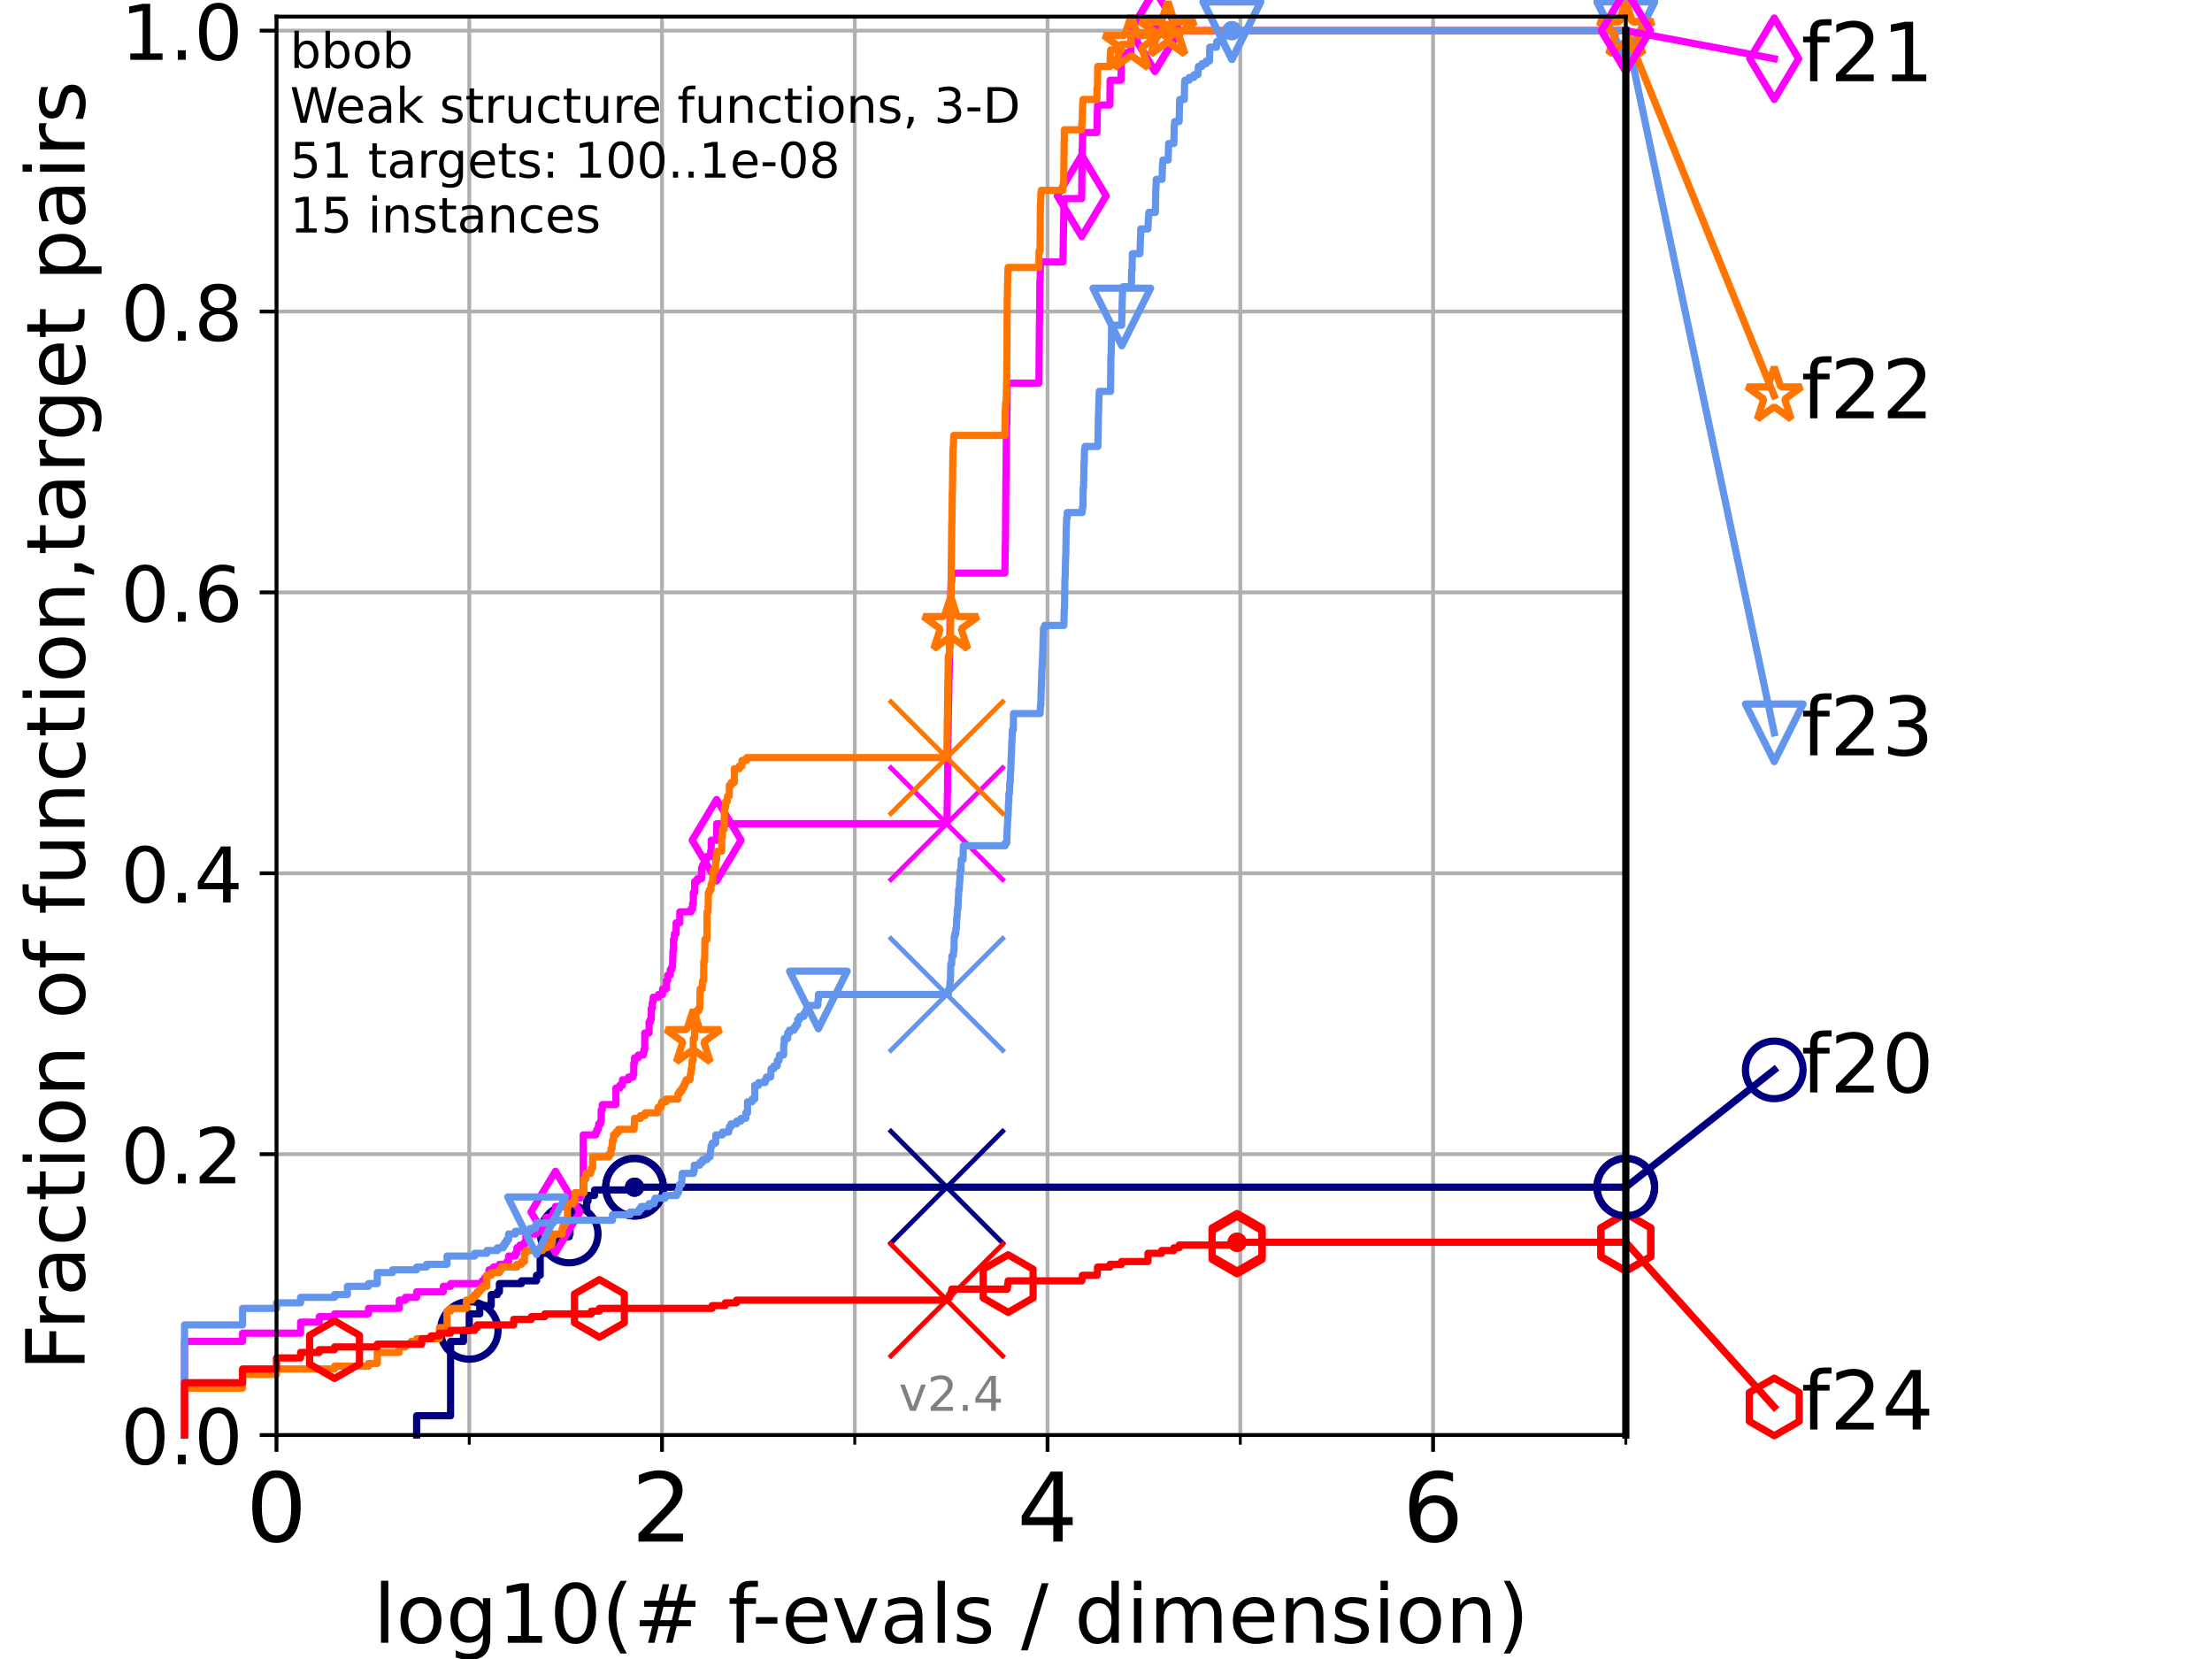 <?xml version="1.0" encoding="utf-8" standalone="no"?>
<!DOCTYPE svg PUBLIC "-//W3C//DTD SVG 1.1//EN"
  "http://www.w3.org/Graphics/SVG/1.1/DTD/svg11.dtd">
<!-- Created with matplotlib (https://matplotlib.org/) -->
<svg height="345.6pt" version="1.1" viewBox="0 0 460.8 345.6" width="460.8pt" xmlns="http://www.w3.org/2000/svg" xmlns:xlink="http://www.w3.org/1999/xlink">
 <defs>
  <style type="text/css">*{stroke-linecap:butt;stroke-linejoin:round;}</style>
 </defs>
 <g id="figure_1">
  <g id="patch_1">
   <path d="M 0 345.6 
L 460.8 345.6 
L 460.8 0 
L 0 0 
z
" style="fill:#ffffff;"/>
  </g>
  <g id="axes_1">
   <g id="patch_2">
    <path d="M 57.6 298.944 
L 338.688 298.944 
L 338.688 3.456 
L 57.6 3.456 
z
" style="fill:#ffffff;"/>
   </g>
   <g id="matplotlib.axis_1">
    <g id="xtick_1">
     <g id="line2d_1">
      <path clip-path="url(#p57a313cd91)" d="M 57.6 298.944 
L 57.6 3.456 
" style="fill:none;stroke:#b0b0b0;stroke-linecap:square;stroke-width:0.8;"/>
     </g>
     <g id="line2d_2">
      <defs>
       <path d="M 0 0 
L 0 3.5 
" id="m6ed5173b8f" style="stroke:#000000;stroke-width:0.8;"/>
      </defs>
      <g>
       <use style="stroke:#000000;stroke-width:0.8;" x="57.6" xlink:href="#m6ed5173b8f" y="298.944"/>
      </g>
     </g>
     <g id="text_1">
      <!-- 0 -->
      <g transform="translate(51.237 321.141)scale(0.2 -0.2)">
       <defs>
        <path d="M 31.781 66.406 
Q 24.172 66.406 20.328 58.906 
Q 16.5 51.422 16.5 36.375 
Q 16.5 21.391 20.328 13.891 
Q 24.172 6.391 31.781 6.391 
Q 39.453 6.391 43.281 13.891 
Q 47.125 21.391 47.125 36.375 
Q 47.125 51.422 43.281 58.906 
Q 39.453 66.406 31.781 66.406 
z
M 31.781 74.219 
Q 44.047 74.219 50.516 64.516 
Q 56.984 54.828 56.984 36.375 
Q 56.984 17.969 50.516 8.266 
Q 44.047 -1.422 31.781 -1.422 
Q 19.531 -1.422 13.062 8.266 
Q 6.594 17.969 6.594 36.375 
Q 6.594 54.828 13.062 64.516 
Q 19.531 74.219 31.781 74.219 
z
" id="DejaVuSans-48"/>
       </defs>
       <use xlink:href="#DejaVuSans-48"/>
      </g>
     </g>
    </g>
    <g id="xtick_2">
     <g id="line2d_3">
      <path clip-path="url(#p57a313cd91)" d="M 137.911 298.944 
L 137.911 3.456 
" style="fill:none;stroke:#b0b0b0;stroke-linecap:square;stroke-width:0.8;"/>
     </g>
     <g id="line2d_4">
      <g>
       <use style="stroke:#000000;stroke-width:0.8;" x="137.911" xlink:href="#m6ed5173b8f" y="298.944"/>
      </g>
     </g>
     <g id="text_2">
      <!-- 2 -->
      <g transform="translate(131.548 321.141)scale(0.2 -0.2)">
       <defs>
        <path d="M 19.188 8.297 
L 53.609 8.297 
L 53.609 0 
L 7.328 0 
L 7.328 8.297 
Q 12.938 14.109 22.625 23.891 
Q 32.328 33.688 34.812 36.531 
Q 39.547 41.844 41.422 45.531 
Q 43.312 49.219 43.312 52.781 
Q 43.312 58.594 39.234 62.25 
Q 35.156 65.922 28.609 65.922 
Q 23.969 65.922 18.812 64.312 
Q 13.672 62.703 7.812 59.422 
L 7.812 69.391 
Q 13.766 71.781 18.938 73 
Q 24.125 74.219 28.422 74.219 
Q 39.75 74.219 46.484 68.547 
Q 53.219 62.891 53.219 53.422 
Q 53.219 48.922 51.531 44.891 
Q 49.859 40.875 45.406 35.406 
Q 44.188 33.984 37.641 27.219 
Q 31.109 20.453 19.188 8.297 
z
" id="DejaVuSans-50"/>
       </defs>
       <use xlink:href="#DejaVuSans-50"/>
      </g>
     </g>
    </g>
    <g id="xtick_3">
     <g id="line2d_5">
      <path clip-path="url(#p57a313cd91)" d="M 218.222 298.944 
L 218.222 3.456 
" style="fill:none;stroke:#b0b0b0;stroke-linecap:square;stroke-width:0.8;"/>
     </g>
     <g id="line2d_6">
      <g>
       <use style="stroke:#000000;stroke-width:0.8;" x="218.222" xlink:href="#m6ed5173b8f" y="298.944"/>
      </g>
     </g>
     <g id="text_3">
      <!-- 4 -->
      <g transform="translate(211.859 321.141)scale(0.2 -0.2)">
       <defs>
        <path d="M 37.797 64.312 
L 12.891 25.391 
L 37.797 25.391 
z
M 35.203 72.906 
L 47.609 72.906 
L 47.609 25.391 
L 58.016 25.391 
L 58.016 17.188 
L 47.609 17.188 
L 47.609 0 
L 37.797 0 
L 37.797 17.188 
L 4.891 17.188 
L 4.891 26.703 
z
" id="DejaVuSans-52"/>
       </defs>
       <use xlink:href="#DejaVuSans-52"/>
      </g>
     </g>
    </g>
    <g id="xtick_4">
     <g id="line2d_7">
      <path clip-path="url(#p57a313cd91)" d="M 298.533 298.944 
L 298.533 3.456 
" style="fill:none;stroke:#b0b0b0;stroke-linecap:square;stroke-width:0.8;"/>
     </g>
     <g id="line2d_8">
      <g>
       <use style="stroke:#000000;stroke-width:0.8;" x="298.533" xlink:href="#m6ed5173b8f" y="298.944"/>
      </g>
     </g>
     <g id="text_4">
      <!-- 6 -->
      <g transform="translate(292.17 321.141)scale(0.2 -0.2)">
       <defs>
        <path d="M 33.016 40.375 
Q 26.375 40.375 22.484 35.828 
Q 18.609 31.297 18.609 23.391 
Q 18.609 15.531 22.484 10.953 
Q 26.375 6.391 33.016 6.391 
Q 39.656 6.391 43.531 10.953 
Q 47.406 15.531 47.406 23.391 
Q 47.406 31.297 43.531 35.828 
Q 39.656 40.375 33.016 40.375 
z
M 52.594 71.297 
L 52.594 62.312 
Q 48.875 64.062 45.094 64.984 
Q 41.312 65.922 37.594 65.922 
Q 27.828 65.922 22.672 59.328 
Q 17.531 52.734 16.797 39.406 
Q 19.672 43.656 24.016 45.922 
Q 28.375 48.188 33.594 48.188 
Q 44.578 48.188 50.953 41.516 
Q 57.328 34.859 57.328 23.391 
Q 57.328 12.156 50.688 5.359 
Q 44.047 -1.422 33.016 -1.422 
Q 20.359 -1.422 13.672 8.266 
Q 6.984 17.969 6.984 36.375 
Q 6.984 53.656 15.188 63.938 
Q 23.391 74.219 37.203 74.219 
Q 40.922 74.219 44.703 73.484 
Q 48.484 72.75 52.594 71.297 
z
" id="DejaVuSans-54"/>
       </defs>
       <use xlink:href="#DejaVuSans-54"/>
      </g>
     </g>
    </g>
    <g id="xtick_5">
     <g id="line2d_9">
      <path clip-path="url(#p57a313cd91)" d="M 97.755 298.944 
L 97.755 3.456 
" style="fill:none;stroke:#b0b0b0;stroke-linecap:square;stroke-width:0.8;"/>
     </g>
     <g id="line2d_10">
      <defs>
       <path d="M 0 0 
L 0 2 
" id="m6a1ff66c8b" style="stroke:#000000;stroke-width:0.6;"/>
      </defs>
      <g>
       <use style="stroke:#000000;stroke-width:0.6;" x="97.755" xlink:href="#m6a1ff66c8b" y="298.944"/>
      </g>
     </g>
    </g>
    <g id="xtick_6">
     <g id="line2d_11">
      <path clip-path="url(#p57a313cd91)" d="M 178.066 298.944 
L 178.066 3.456 
" style="fill:none;stroke:#b0b0b0;stroke-linecap:square;stroke-width:0.8;"/>
     </g>
     <g id="line2d_12">
      <g>
       <use style="stroke:#000000;stroke-width:0.6;" x="178.066" xlink:href="#m6a1ff66c8b" y="298.944"/>
      </g>
     </g>
    </g>
    <g id="xtick_7">
     <g id="line2d_13">
      <path clip-path="url(#p57a313cd91)" d="M 258.377 298.944 
L 258.377 3.456 
" style="fill:none;stroke:#b0b0b0;stroke-linecap:square;stroke-width:0.8;"/>
     </g>
     <g id="line2d_14">
      <g>
       <use style="stroke:#000000;stroke-width:0.6;" x="258.377" xlink:href="#m6a1ff66c8b" y="298.944"/>
      </g>
     </g>
    </g>
    <g id="xtick_8">
     <g id="line2d_15">
      <path clip-path="url(#p57a313cd91)" d="M 338.688 298.944 
L 338.688 3.456 
" style="fill:none;stroke:#b0b0b0;stroke-linecap:square;stroke-width:0.8;"/>
     </g>
     <g id="line2d_16">
      <g>
       <use style="stroke:#000000;stroke-width:0.6;" x="338.688" xlink:href="#m6a1ff66c8b" y="298.944"/>
      </g>
     </g>
    </g>
    <g id="text_5">
     <!-- log10(# f-evals / dimension) -->
     <g transform="translate(77.764 342.218)scale(0.17 -0.17)">
      <defs>
       <path d="M 9.422 75.984 
L 18.406 75.984 
L 18.406 0 
L 9.422 0 
z
" id="DejaVuSans-108"/>
       <path d="M 30.609 48.391 
Q 23.391 48.391 19.188 42.75 
Q 14.984 37.109 14.984 27.297 
Q 14.984 17.484 19.156 11.844 
Q 23.344 6.203 30.609 6.203 
Q 37.797 6.203 41.984 11.859 
Q 46.188 17.531 46.188 27.297 
Q 46.188 37.016 41.984 42.703 
Q 37.797 48.391 30.609 48.391 
z
M 30.609 56 
Q 42.328 56 49.016 48.375 
Q 55.719 40.766 55.719 27.297 
Q 55.719 13.875 49.016 6.219 
Q 42.328 -1.422 30.609 -1.422 
Q 18.844 -1.422 12.172 6.219 
Q 5.516 13.875 5.516 27.297 
Q 5.516 40.766 12.172 48.375 
Q 18.844 56 30.609 56 
z
" id="DejaVuSans-111"/>
       <path d="M 45.406 27.984 
Q 45.406 37.75 41.375 43.109 
Q 37.359 48.484 30.078 48.484 
Q 22.859 48.484 18.828 43.109 
Q 14.797 37.75 14.797 27.984 
Q 14.797 18.266 18.828 12.891 
Q 22.859 7.516 30.078 7.516 
Q 37.359 7.516 41.375 12.891 
Q 45.406 18.266 45.406 27.984 
z
M 54.391 6.781 
Q 54.391 -7.172 48.188 -13.984 
Q 42 -20.797 29.203 -20.797 
Q 24.469 -20.797 20.266 -20.094 
Q 16.062 -19.391 12.109 -17.922 
L 12.109 -9.188 
Q 16.062 -11.328 19.922 -12.344 
Q 23.781 -13.375 27.781 -13.375 
Q 36.625 -13.375 41.016 -8.766 
Q 45.406 -4.156 45.406 5.172 
L 45.406 9.625 
Q 42.625 4.781 38.281 2.391 
Q 33.938 0 27.875 0 
Q 17.828 0 11.672 7.656 
Q 5.516 15.328 5.516 27.984 
Q 5.516 40.672 11.672 48.328 
Q 17.828 56 27.875 56 
Q 33.938 56 38.281 53.609 
Q 42.625 51.219 45.406 46.391 
L 45.406 54.688 
L 54.391 54.688 
z
" id="DejaVuSans-103"/>
       <path d="M 12.406 8.297 
L 28.516 8.297 
L 28.516 63.922 
L 10.984 60.406 
L 10.984 69.391 
L 28.422 72.906 
L 38.281 72.906 
L 38.281 8.297 
L 54.391 8.297 
L 54.391 0 
L 12.406 0 
z
" id="DejaVuSans-49"/>
       <path d="M 31 75.875 
Q 24.469 64.656 21.281 53.656 
Q 18.109 42.672 18.109 31.391 
Q 18.109 20.125 21.312 9.062 
Q 24.516 -2 31 -13.188 
L 23.188 -13.188 
Q 15.875 -1.703 12.234 9.375 
Q 8.594 20.453 8.594 31.391 
Q 8.594 42.281 12.203 53.312 
Q 15.828 64.359 23.188 75.875 
z
" id="DejaVuSans-40"/>
       <path d="M 51.125 44 
L 36.922 44 
L 32.812 27.688 
L 47.125 27.688 
z
M 43.797 71.781 
L 38.719 51.516 
L 52.984 51.516 
L 58.109 71.781 
L 65.922 71.781 
L 60.891 51.516 
L 76.125 51.516 
L 76.125 44 
L 58.984 44 
L 54.984 27.688 
L 70.516 27.688 
L 70.516 20.219 
L 53.078 20.219 
L 48 0 
L 40.188 0 
L 45.219 20.219 
L 30.906 20.219 
L 25.875 0 
L 18.016 0 
L 23.094 20.219 
L 7.719 20.219 
L 7.719 27.688 
L 24.906 27.688 
L 29 44 
L 13.281 44 
L 13.281 51.516 
L 30.906 51.516 
L 35.891 71.781 
z
" id="DejaVuSans-35"/>
       <path id="DejaVuSans-32"/>
       <path d="M 37.109 75.984 
L 37.109 68.5 
L 28.516 68.5 
Q 23.688 68.5 21.797 66.547 
Q 19.922 64.594 19.922 59.516 
L 19.922 54.688 
L 34.719 54.688 
L 34.719 47.703 
L 19.922 47.703 
L 19.922 0 
L 10.891 0 
L 10.891 47.703 
L 2.297 47.703 
L 2.297 54.688 
L 10.891 54.688 
L 10.891 58.5 
Q 10.891 67.625 15.141 71.797 
Q 19.391 75.984 28.609 75.984 
z
" id="DejaVuSans-102"/>
       <path d="M 4.891 31.391 
L 31.203 31.391 
L 31.203 23.391 
L 4.891 23.391 
z
" id="DejaVuSans-45"/>
       <path d="M 56.203 29.594 
L 56.203 25.203 
L 14.891 25.203 
Q 15.484 15.922 20.484 11.062 
Q 25.484 6.203 34.422 6.203 
Q 39.594 6.203 44.453 7.469 
Q 49.312 8.734 54.109 11.281 
L 54.109 2.781 
Q 49.266 0.734 44.188 -0.344 
Q 39.109 -1.422 33.891 -1.422 
Q 20.797 -1.422 13.156 6.188 
Q 5.516 13.812 5.516 26.812 
Q 5.516 40.234 12.766 48.109 
Q 20.016 56 32.328 56 
Q 43.359 56 49.781 48.891 
Q 56.203 41.797 56.203 29.594 
z
M 47.219 32.234 
Q 47.125 39.594 43.094 43.984 
Q 39.062 48.391 32.422 48.391 
Q 24.906 48.391 20.391 44.141 
Q 15.875 39.891 15.188 32.172 
z
" id="DejaVuSans-101"/>
       <path d="M 2.984 54.688 
L 12.5 54.688 
L 29.594 8.797 
L 46.688 54.688 
L 56.203 54.688 
L 35.688 0 
L 23.484 0 
z
" id="DejaVuSans-118"/>
       <path d="M 34.281 27.484 
Q 23.391 27.484 19.188 25 
Q 14.984 22.516 14.984 16.5 
Q 14.984 11.719 18.141 8.906 
Q 21.297 6.109 26.703 6.109 
Q 34.188 6.109 38.703 11.406 
Q 43.219 16.703 43.219 25.484 
L 43.219 27.484 
z
M 52.203 31.203 
L 52.203 0 
L 43.219 0 
L 43.219 8.297 
Q 40.141 3.328 35.547 0.953 
Q 30.953 -1.422 24.312 -1.422 
Q 15.922 -1.422 10.953 3.297 
Q 6 8.016 6 15.922 
Q 6 25.141 12.172 29.828 
Q 18.359 34.516 30.609 34.516 
L 43.219 34.516 
L 43.219 35.406 
Q 43.219 41.609 39.141 45 
Q 35.062 48.391 27.688 48.391 
Q 23 48.391 18.547 47.266 
Q 14.109 46.141 10.016 43.891 
L 10.016 52.203 
Q 14.938 54.109 19.578 55.047 
Q 24.219 56 28.609 56 
Q 40.484 56 46.344 49.844 
Q 52.203 43.703 52.203 31.203 
z
" id="DejaVuSans-97"/>
       <path d="M 44.281 53.078 
L 44.281 44.578 
Q 40.484 46.531 36.375 47.5 
Q 32.281 48.484 27.875 48.484 
Q 21.188 48.484 17.844 46.438 
Q 14.5 44.391 14.5 40.281 
Q 14.5 37.156 16.891 35.375 
Q 19.281 33.594 26.516 31.984 
L 29.594 31.297 
Q 39.156 29.25 43.188 25.516 
Q 47.219 21.781 47.219 15.094 
Q 47.219 7.469 41.188 3.016 
Q 35.156 -1.422 24.609 -1.422 
Q 20.219 -1.422 15.453 -0.562 
Q 10.688 0.297 5.422 2 
L 5.422 11.281 
Q 10.406 8.688 15.234 7.391 
Q 20.062 6.109 24.812 6.109 
Q 31.156 6.109 34.562 8.281 
Q 37.984 10.453 37.984 14.406 
Q 37.984 18.062 35.516 20.016 
Q 33.062 21.969 24.703 23.781 
L 21.578 24.516 
Q 13.234 26.266 9.516 29.906 
Q 5.812 33.547 5.812 39.891 
Q 5.812 47.609 11.281 51.797 
Q 16.75 56 26.812 56 
Q 31.781 56 36.172 55.266 
Q 40.578 54.547 44.281 53.078 
z
" id="DejaVuSans-115"/>
       <path d="M 25.391 72.906 
L 33.688 72.906 
L 8.297 -9.281 
L 0 -9.281 
z
" id="DejaVuSans-47"/>
       <path d="M 45.406 46.391 
L 45.406 75.984 
L 54.391 75.984 
L 54.391 0 
L 45.406 0 
L 45.406 8.203 
Q 42.578 3.328 38.25 0.953 
Q 33.938 -1.422 27.875 -1.422 
Q 17.969 -1.422 11.734 6.484 
Q 5.516 14.406 5.516 27.297 
Q 5.516 40.188 11.734 48.094 
Q 17.969 56 27.875 56 
Q 33.938 56 38.25 53.625 
Q 42.578 51.266 45.406 46.391 
z
M 14.797 27.297 
Q 14.797 17.391 18.875 11.75 
Q 22.953 6.109 30.078 6.109 
Q 37.203 6.109 41.297 11.75 
Q 45.406 17.391 45.406 27.297 
Q 45.406 37.203 41.297 42.844 
Q 37.203 48.484 30.078 48.484 
Q 22.953 48.484 18.875 42.844 
Q 14.797 37.203 14.797 27.297 
z
" id="DejaVuSans-100"/>
       <path d="M 9.422 54.688 
L 18.406 54.688 
L 18.406 0 
L 9.422 0 
z
M 9.422 75.984 
L 18.406 75.984 
L 18.406 64.594 
L 9.422 64.594 
z
" id="DejaVuSans-105"/>
       <path d="M 52 44.188 
Q 55.375 50.25 60.062 53.125 
Q 64.75 56 71.094 56 
Q 79.641 56 84.281 50.016 
Q 88.922 44.047 88.922 33.016 
L 88.922 0 
L 79.891 0 
L 79.891 32.719 
Q 79.891 40.578 77.094 44.375 
Q 74.312 48.188 68.609 48.188 
Q 61.625 48.188 57.562 43.547 
Q 53.516 38.922 53.516 30.906 
L 53.516 0 
L 44.484 0 
L 44.484 32.719 
Q 44.484 40.625 41.703 44.406 
Q 38.922 48.188 33.109 48.188 
Q 26.219 48.188 22.156 43.531 
Q 18.109 38.875 18.109 30.906 
L 18.109 0 
L 9.078 0 
L 9.078 54.688 
L 18.109 54.688 
L 18.109 46.188 
Q 21.188 51.219 25.484 53.609 
Q 29.781 56 35.688 56 
Q 41.656 56 45.828 52.969 
Q 50 49.953 52 44.188 
z
" id="DejaVuSans-109"/>
       <path d="M 54.891 33.016 
L 54.891 0 
L 45.906 0 
L 45.906 32.719 
Q 45.906 40.484 42.875 44.328 
Q 39.844 48.188 33.797 48.188 
Q 26.516 48.188 22.312 43.547 
Q 18.109 38.922 18.109 30.906 
L 18.109 0 
L 9.078 0 
L 9.078 54.688 
L 18.109 54.688 
L 18.109 46.188 
Q 21.344 51.125 25.703 53.562 
Q 30.078 56 35.797 56 
Q 45.219 56 50.047 50.172 
Q 54.891 44.344 54.891 33.016 
z
" id="DejaVuSans-110"/>
       <path d="M 8.016 75.875 
L 15.828 75.875 
Q 23.141 64.359 26.781 53.312 
Q 30.422 42.281 30.422 31.391 
Q 30.422 20.453 26.781 9.375 
Q 23.141 -1.703 15.828 -13.188 
L 8.016 -13.188 
Q 14.5 -2 17.703 9.062 
Q 20.906 20.125 20.906 31.391 
Q 20.906 42.672 17.703 53.656 
Q 14.5 64.656 8.016 75.875 
z
" id="DejaVuSans-41"/>
      </defs>
      <use xlink:href="#DejaVuSans-108"/>
      <use x="27.783" xlink:href="#DejaVuSans-111"/>
      <use x="88.965" xlink:href="#DejaVuSans-103"/>
      <use x="152.441" xlink:href="#DejaVuSans-49"/>
      <use x="216.064" xlink:href="#DejaVuSans-48"/>
      <use x="279.688" xlink:href="#DejaVuSans-40"/>
      <use x="318.701" xlink:href="#DejaVuSans-35"/>
      <use x="402.49" xlink:href="#DejaVuSans-32"/>
      <use x="434.277" xlink:href="#DejaVuSans-102"/>
      <use x="463.982" xlink:href="#DejaVuSans-45"/>
      <use x="500.066" xlink:href="#DejaVuSans-101"/>
      <use x="561.59" xlink:href="#DejaVuSans-118"/>
      <use x="620.77" xlink:href="#DejaVuSans-97"/>
      <use x="682.049" xlink:href="#DejaVuSans-108"/>
      <use x="709.832" xlink:href="#DejaVuSans-115"/>
      <use x="761.932" xlink:href="#DejaVuSans-32"/>
      <use x="793.719" xlink:href="#DejaVuSans-47"/>
      <use x="827.41" xlink:href="#DejaVuSans-32"/>
      <use x="859.197" xlink:href="#DejaVuSans-100"/>
      <use x="922.674" xlink:href="#DejaVuSans-105"/>
      <use x="950.457" xlink:href="#DejaVuSans-109"/>
      <use x="1047.869" xlink:href="#DejaVuSans-101"/>
      <use x="1109.393" xlink:href="#DejaVuSans-110"/>
      <use x="1172.771" xlink:href="#DejaVuSans-115"/>
      <use x="1224.871" xlink:href="#DejaVuSans-105"/>
      <use x="1252.654" xlink:href="#DejaVuSans-111"/>
      <use x="1313.836" xlink:href="#DejaVuSans-110"/>
      <use x="1377.215" xlink:href="#DejaVuSans-41"/>
     </g>
    </g>
   </g>
   <g id="matplotlib.axis_2">
    <g id="ytick_1">
     <g id="line2d_17">
      <path clip-path="url(#p57a313cd91)" d="M 57.6 298.944 
L 338.688 298.944 
" style="fill:none;stroke:#b0b0b0;stroke-linecap:square;stroke-width:0.8;"/>
     </g>
     <g id="line2d_18">
      <defs>
       <path d="M 0 0 
L -3.5 0 
" id="me525bdc126" style="stroke:#000000;stroke-width:0.8;"/>
      </defs>
      <g>
       <use style="stroke:#000000;stroke-width:0.8;" x="57.6" xlink:href="#me525bdc126" y="298.944"/>
      </g>
     </g>
     <g id="text_6">
      <!-- 0.0 -->
      <g transform="translate(25.155 305.023)scale(0.16 -0.16)">
       <defs>
        <path d="M 10.688 12.406 
L 21 12.406 
L 21 0 
L 10.688 0 
z
" id="DejaVuSans-46"/>
       </defs>
       <use xlink:href="#DejaVuSans-48"/>
       <use x="63.623" xlink:href="#DejaVuSans-46"/>
       <use x="95.41" xlink:href="#DejaVuSans-48"/>
      </g>
     </g>
    </g>
    <g id="ytick_2">
     <g id="line2d_19">
      <path clip-path="url(#p57a313cd91)" d="M 57.6 240.432 
L 338.688 240.432 
" style="fill:none;stroke:#b0b0b0;stroke-linecap:square;stroke-width:0.8;"/>
     </g>
     <g id="line2d_20">
      <g>
       <use style="stroke:#000000;stroke-width:0.8;" x="57.6" xlink:href="#me525bdc126" y="240.432"/>
      </g>
     </g>
     <g id="text_7">
      <!-- 0.2 -->
      <g transform="translate(25.155 246.51)scale(0.16 -0.16)">
       <use xlink:href="#DejaVuSans-48"/>
       <use x="63.623" xlink:href="#DejaVuSans-46"/>
       <use x="95.41" xlink:href="#DejaVuSans-50"/>
      </g>
     </g>
    </g>
    <g id="ytick_3">
     <g id="line2d_21">
      <path clip-path="url(#p57a313cd91)" d="M 57.6 181.919 
L 338.688 181.919 
" style="fill:none;stroke:#b0b0b0;stroke-linecap:square;stroke-width:0.8;"/>
     </g>
     <g id="line2d_22">
      <g>
       <use style="stroke:#000000;stroke-width:0.8;" x="57.6" xlink:href="#me525bdc126" y="181.919"/>
      </g>
     </g>
     <g id="text_8">
      <!-- 0.4 -->
      <g transform="translate(25.155 187.998)scale(0.16 -0.16)">
       <use xlink:href="#DejaVuSans-48"/>
       <use x="63.623" xlink:href="#DejaVuSans-46"/>
       <use x="95.41" xlink:href="#DejaVuSans-52"/>
      </g>
     </g>
    </g>
    <g id="ytick_4">
     <g id="line2d_23">
      <path clip-path="url(#p57a313cd91)" d="M 57.6 123.407 
L 338.688 123.407 
" style="fill:none;stroke:#b0b0b0;stroke-linecap:square;stroke-width:0.8;"/>
     </g>
     <g id="line2d_24">
      <g>
       <use style="stroke:#000000;stroke-width:0.8;" x="57.6" xlink:href="#me525bdc126" y="123.407"/>
      </g>
     </g>
     <g id="text_9">
      <!-- 0.6 -->
      <g transform="translate(25.155 129.485)scale(0.16 -0.16)">
       <use xlink:href="#DejaVuSans-48"/>
       <use x="63.623" xlink:href="#DejaVuSans-46"/>
       <use x="95.41" xlink:href="#DejaVuSans-54"/>
      </g>
     </g>
    </g>
    <g id="ytick_5">
     <g id="line2d_25">
      <path clip-path="url(#p57a313cd91)" d="M 57.6 64.894 
L 338.688 64.894 
" style="fill:none;stroke:#b0b0b0;stroke-linecap:square;stroke-width:0.8;"/>
     </g>
     <g id="line2d_26">
      <g>
       <use style="stroke:#000000;stroke-width:0.8;" x="57.6" xlink:href="#me525bdc126" y="64.894"/>
      </g>
     </g>
     <g id="text_10">
      <!-- 0.8 -->
      <g transform="translate(25.155 70.973)scale(0.16 -0.16)">
       <defs>
        <path d="M 31.781 34.625 
Q 24.75 34.625 20.719 30.859 
Q 16.703 27.094 16.703 20.516 
Q 16.703 13.922 20.719 10.156 
Q 24.75 6.391 31.781 6.391 
Q 38.812 6.391 42.859 10.172 
Q 46.922 13.969 46.922 20.516 
Q 46.922 27.094 42.891 30.859 
Q 38.875 34.625 31.781 34.625 
z
M 21.922 38.812 
Q 15.578 40.375 12.031 44.719 
Q 8.5 49.078 8.5 55.328 
Q 8.5 64.062 14.719 69.141 
Q 20.953 74.219 31.781 74.219 
Q 42.672 74.219 48.875 69.141 
Q 55.078 64.062 55.078 55.328 
Q 55.078 49.078 51.531 44.719 
Q 48 40.375 41.703 38.812 
Q 48.828 37.156 52.797 32.312 
Q 56.781 27.484 56.781 20.516 
Q 56.781 9.906 50.312 4.234 
Q 43.844 -1.422 31.781 -1.422 
Q 19.734 -1.422 13.25 4.234 
Q 6.781 9.906 6.781 20.516 
Q 6.781 27.484 10.781 32.312 
Q 14.797 37.156 21.922 38.812 
z
M 18.312 54.391 
Q 18.312 48.734 21.844 45.562 
Q 25.391 42.391 31.781 42.391 
Q 38.141 42.391 41.719 45.562 
Q 45.312 48.734 45.312 54.391 
Q 45.312 60.062 41.719 63.234 
Q 38.141 66.406 31.781 66.406 
Q 25.391 66.406 21.844 63.234 
Q 18.312 60.062 18.312 54.391 
z
" id="DejaVuSans-56"/>
       </defs>
       <use xlink:href="#DejaVuSans-48"/>
       <use x="63.623" xlink:href="#DejaVuSans-46"/>
       <use x="95.41" xlink:href="#DejaVuSans-56"/>
      </g>
     </g>
    </g>
    <g id="ytick_6">
     <g id="line2d_27">
      <path clip-path="url(#p57a313cd91)" d="M 57.6 6.382 
L 338.688 6.382 
" style="fill:none;stroke:#b0b0b0;stroke-linecap:square;stroke-width:0.8;"/>
     </g>
     <g id="line2d_28">
      <g>
       <use style="stroke:#000000;stroke-width:0.8;" x="57.6" xlink:href="#me525bdc126" y="6.382"/>
      </g>
     </g>
     <g id="text_11">
      <!-- 1.0 -->
      <g transform="translate(25.155 12.46)scale(0.16 -0.16)">
       <use xlink:href="#DejaVuSans-49"/>
       <use x="63.623" xlink:href="#DejaVuSans-46"/>
       <use x="95.41" xlink:href="#DejaVuSans-48"/>
      </g>
     </g>
    </g>
    <g id="text_12">
     <!-- Fraction of function,target pairs -->
     <g transform="translate(17.62 285.585)rotate(-90)scale(0.17 -0.17)">
      <defs>
       <path d="M 9.812 72.906 
L 51.703 72.906 
L 51.703 64.594 
L 19.672 64.594 
L 19.672 43.109 
L 48.578 43.109 
L 48.578 34.812 
L 19.672 34.812 
L 19.672 0 
L 9.812 0 
z
" id="DejaVuSans-70"/>
       <path d="M 41.109 46.297 
Q 39.594 47.172 37.812 47.578 
Q 36.031 48 33.891 48 
Q 26.266 48 22.188 43.047 
Q 18.109 38.094 18.109 28.812 
L 18.109 0 
L 9.078 0 
L 9.078 54.688 
L 18.109 54.688 
L 18.109 46.188 
Q 20.953 51.172 25.484 53.578 
Q 30.031 56 36.531 56 
Q 37.453 56 38.578 55.875 
Q 39.703 55.766 41.062 55.516 
z
" id="DejaVuSans-114"/>
       <path d="M 48.781 52.594 
L 48.781 44.188 
Q 44.969 46.297 41.141 47.344 
Q 37.312 48.391 33.406 48.391 
Q 24.656 48.391 19.812 42.844 
Q 14.984 37.312 14.984 27.297 
Q 14.984 17.281 19.812 11.734 
Q 24.656 6.203 33.406 6.203 
Q 37.312 6.203 41.141 7.25 
Q 44.969 8.297 48.781 10.406 
L 48.781 2.094 
Q 45.016 0.344 40.984 -0.531 
Q 36.969 -1.422 32.422 -1.422 
Q 20.062 -1.422 12.781 6.344 
Q 5.516 14.109 5.516 27.297 
Q 5.516 40.672 12.859 48.328 
Q 20.219 56 33.016 56 
Q 37.156 56 41.109 55.141 
Q 45.062 54.297 48.781 52.594 
z
" id="DejaVuSans-99"/>
       <path d="M 18.312 70.219 
L 18.312 54.688 
L 36.812 54.688 
L 36.812 47.703 
L 18.312 47.703 
L 18.312 18.016 
Q 18.312 11.328 20.141 9.422 
Q 21.969 7.516 27.594 7.516 
L 36.812 7.516 
L 36.812 0 
L 27.594 0 
Q 17.188 0 13.234 3.875 
Q 9.281 7.766 9.281 18.016 
L 9.281 47.703 
L 2.688 47.703 
L 2.688 54.688 
L 9.281 54.688 
L 9.281 70.219 
z
" id="DejaVuSans-116"/>
       <path d="M 8.5 21.578 
L 8.5 54.688 
L 17.484 54.688 
L 17.484 21.922 
Q 17.484 14.156 20.5 10.266 
Q 23.531 6.391 29.594 6.391 
Q 36.859 6.391 41.078 11.031 
Q 45.312 15.672 45.312 23.688 
L 45.312 54.688 
L 54.297 54.688 
L 54.297 0 
L 45.312 0 
L 45.312 8.406 
Q 42.047 3.422 37.719 1 
Q 33.406 -1.422 27.688 -1.422 
Q 18.266 -1.422 13.375 4.438 
Q 8.5 10.297 8.5 21.578 
z
M 31.109 56 
z
" id="DejaVuSans-117"/>
       <path d="M 11.719 12.406 
L 22.016 12.406 
L 22.016 4 
L 14.016 -11.625 
L 7.719 -11.625 
L 11.719 4 
z
" id="DejaVuSans-44"/>
       <path d="M 18.109 8.203 
L 18.109 -20.797 
L 9.078 -20.797 
L 9.078 54.688 
L 18.109 54.688 
L 18.109 46.391 
Q 20.953 51.266 25.266 53.625 
Q 29.594 56 35.594 56 
Q 45.562 56 51.781 48.094 
Q 58.016 40.188 58.016 27.297 
Q 58.016 14.406 51.781 6.484 
Q 45.562 -1.422 35.594 -1.422 
Q 29.594 -1.422 25.266 0.953 
Q 20.953 3.328 18.109 8.203 
z
M 48.688 27.297 
Q 48.688 37.203 44.609 42.844 
Q 40.531 48.484 33.406 48.484 
Q 26.266 48.484 22.188 42.844 
Q 18.109 37.203 18.109 27.297 
Q 18.109 17.391 22.188 11.75 
Q 26.266 6.109 33.406 6.109 
Q 40.531 6.109 44.609 11.75 
Q 48.688 17.391 48.688 27.297 
z
" id="DejaVuSans-112"/>
      </defs>
      <use xlink:href="#DejaVuSans-70"/>
      <use x="50.27" xlink:href="#DejaVuSans-114"/>
      <use x="91.383" xlink:href="#DejaVuSans-97"/>
      <use x="152.662" xlink:href="#DejaVuSans-99"/>
      <use x="207.643" xlink:href="#DejaVuSans-116"/>
      <use x="246.852" xlink:href="#DejaVuSans-105"/>
      <use x="274.635" xlink:href="#DejaVuSans-111"/>
      <use x="335.816" xlink:href="#DejaVuSans-110"/>
      <use x="399.195" xlink:href="#DejaVuSans-32"/>
      <use x="430.982" xlink:href="#DejaVuSans-111"/>
      <use x="492.164" xlink:href="#DejaVuSans-102"/>
      <use x="527.369" xlink:href="#DejaVuSans-32"/>
      <use x="559.156" xlink:href="#DejaVuSans-102"/>
      <use x="594.361" xlink:href="#DejaVuSans-117"/>
      <use x="657.74" xlink:href="#DejaVuSans-110"/>
      <use x="721.119" xlink:href="#DejaVuSans-99"/>
      <use x="776.1" xlink:href="#DejaVuSans-116"/>
      <use x="815.309" xlink:href="#DejaVuSans-105"/>
      <use x="843.092" xlink:href="#DejaVuSans-111"/>
      <use x="904.273" xlink:href="#DejaVuSans-110"/>
      <use x="967.652" xlink:href="#DejaVuSans-44"/>
      <use x="999.439" xlink:href="#DejaVuSans-116"/>
      <use x="1038.648" xlink:href="#DejaVuSans-97"/>
      <use x="1099.928" xlink:href="#DejaVuSans-114"/>
      <use x="1139.291" xlink:href="#DejaVuSans-103"/>
      <use x="1202.768" xlink:href="#DejaVuSans-101"/>
      <use x="1264.291" xlink:href="#DejaVuSans-116"/>
      <use x="1303.5" xlink:href="#DejaVuSans-32"/>
      <use x="1335.287" xlink:href="#DejaVuSans-112"/>
      <use x="1398.764" xlink:href="#DejaVuSans-97"/>
      <use x="1460.043" xlink:href="#DejaVuSans-105"/>
      <use x="1487.826" xlink:href="#DejaVuSans-114"/>
      <use x="1528.939" xlink:href="#DejaVuSans-115"/>
     </g>
    </g>
   </g>
   <g id="line2d_29">
    <defs>
     <path d="M 0 1.5 
C 0.398 1.5 0.779 1.342 1.061 1.061 
C 1.342 0.779 1.5 0.398 1.5 0 
C 1.5 -0.398 1.342 -0.779 1.061 -1.061 
C 0.779 -1.342 0.398 -1.5 0 -1.5 
C -0.398 -1.5 -0.779 -1.342 -1.061 -1.061 
C -1.342 -0.779 -1.5 -0.398 -1.5 0 
C -1.5 0.398 -1.342 0.779 -1.061 1.061 
C -0.779 1.342 -0.398 1.5 0 1.5 
z
" id="me68118903a" style="stroke:#000080;"/>
    </defs>
    <g>
     <use style="fill:#000080;stroke:#000080;" x="132.182" xlink:href="#me68118903a" y="247.315"/>
     <use style="fill:#000080;stroke:#000080;" x="132.182" xlink:href="#me68118903a" y="247.315"/>
    </g>
   </g>
   <g id="line2d_30">
    <path d="M 86.793 298.944 
L 86.793 294.928 
L 93.864 294.928 
L 93.864 279.44 
L 96.552 279.44 
L 96.552 277.145 
L 97.755 277.145 
L 97.755 273.703 
L 99.938 273.703 
L 99.938 271.982 
L 102.331 271.982 
L 102.331 269.688 
L 103.623 269.688 
L 103.623 269.114 
L 104.034 269.114 
L 104.034 267.393 
L 108.64 267.393 
L 108.64 266.82 
L 111.768 266.82 
L 111.768 265.672 
L 112.532 265.672 
L 112.532 261.083 
L 114.194 261.083 
L 114.194 259.936 
L 115.502 259.936 
L 115.502 259.362 
L 115.918 259.362 
L 115.918 258.788 
L 116.523 258.788 
L 116.523 258.215 
L 117.107 258.215 
L 117.107 257.641 
L 118.577 257.641 
L 118.577 257.067 
L 118.752 257.067 
L 118.752 252.478 
L 120.255 252.478 
L 120.255 251.905 
L 122.22 251.905 
L 122.22 250.184 
L 122.503 250.184 
L 122.503 249.036 
L 123.856 249.036 
L 123.856 247.889 
L 132.182 247.889 
L 132.182 247.315 
L 338.688 247.315 
" style="fill:none;stroke:#000080;stroke-linecap:square;stroke-width:1.5;"/>
   </g>
   <g id="line2d_31">
    <defs>
     <path d="M 0 6 
C 1.591 6 3.117 5.368 4.243 4.243 
C 5.368 3.117 6 1.591 6 0 
C 6 -1.591 5.368 -3.117 4.243 -4.243 
C 3.117 -5.368 1.591 -6 0 -6 
C -1.591 -6 -3.117 -5.368 -4.243 -4.243 
C -5.368 -3.117 -6 -1.591 -6 0 
C -6 1.591 -5.368 3.117 -4.243 4.243 
C -3.117 5.368 -1.591 6 0 6 
z
" id="mdf7c7a57b5" style="stroke:#000080;stroke-width:1.5;"/>
    </defs>
    <g>
     <use style="fill-opacity:0;stroke:#000080;stroke-width:1.5;" x="97.755" xlink:href="#mdf7c7a57b5" y="277.145"/>
     <use style="fill-opacity:0;stroke:#000080;stroke-width:1.5;" x="118.577" xlink:href="#mdf7c7a57b5" y="257.067"/>
     <use style="fill-opacity:0;stroke:#000080;stroke-width:1.5;" x="132.182" xlink:href="#mdf7c7a57b5" y="247.315"/>
     <use style="fill-opacity:0;stroke:#000080;stroke-width:1.5;" x="132.182" xlink:href="#mdf7c7a57b5" y="247.315"/>
     <use style="fill-opacity:0;stroke:#000080;stroke-width:1.5;" x="338.688" xlink:href="#mdf7c7a57b5" y="247.315"/>
    </g>
   </g>
   <g id="line2d_32">
    <path style="fill:none;stroke:#000080;stroke-linecap:square;stroke-width:1.5;"/>
    <g/>
   </g>
   <g id="line2d_33">
    <path clip-path="url(#p57a313cd91)" d="M 197.231 247.315 
" style="fill:none;stroke:#000080;stroke-linecap:square;stroke-width:1.5;"/>
    <defs>
     <path d="M -12 12 
L 12 -12 
M -12 -12 
L 12 12 
" id="m0b553fde30" style="stroke:#000080;"/>
    </defs>
    <g clip-path="url(#p57a313cd91)">
     <use style="fill:#000080;stroke:#000080;" x="197.231" xlink:href="#m0b553fde30" y="247.315"/>
    </g>
   </g>
   <g id="line2d_34">
    <defs>
     <path d="M 0 1.5 
C 0.398 1.5 0.779 1.342 1.061 1.061 
C 1.342 0.779 1.5 0.398 1.5 0 
C 1.5 -0.398 1.342 -0.779 1.061 -1.061 
C 0.779 -1.342 0.398 -1.5 0 -1.5 
C -0.398 -1.5 -0.779 -1.342 -1.061 -1.061 
C -1.342 -0.779 -1.5 -0.398 -1.5 0 
C -1.5 0.398 -1.342 0.779 -1.061 1.061 
C -0.779 1.342 -0.398 1.5 0 1.5 
z
" id="m18b4fb874f" style="stroke:#ff00ff;"/>
    </defs>
    <g>
     <use style="fill:#ff00ff;stroke:#ff00ff;" x="240.589" xlink:href="#m18b4fb874f" y="6.382"/>
     <use style="fill:#ff00ff;stroke:#ff00ff;" x="240.589" xlink:href="#m18b4fb874f" y="6.382"/>
    </g>
   </g>
   <g id="line2d_35">
    <path d="M 38.441 298.944 
L 38.441 279.44 
L 50.529 279.44 
L 50.529 277.719 
L 62.617 277.719 
L 62.617 275.424 
L 66.508 275.424 
L 66.508 274.277 
L 69.688 274.277 
L 69.688 273.703 
L 76.759 273.703 
L 76.759 272.556 
L 83.172 272.556 
L 83.172 270.835 
L 84.464 270.835 
L 84.464 270.261 
L 86.793 270.261 
L 86.793 269.114 
L 92.347 269.114 
L 92.347 267.967 
L 93.864 267.967 
L 93.864 267.393 
L 100.444 267.393 
L 100.444 266.82 
L 100.935 266.82 
L 100.935 266.246 
L 101.413 266.246 
L 101.413 265.672 
L 101.878 265.672 
L 101.878 264.525 
L 102.772 264.525 
L 102.772 263.951 
L 104.034 263.951 
L 104.034 263.378 
L 105.585 263.378 
L 105.585 262.804 
L 105.952 262.804 
L 105.952 261.657 
L 107.348 261.657 
L 107.348 261.083 
L 107.68 261.083 
L 107.68 259.936 
L 108.326 259.936 
L 108.326 259.362 
L 109.252 259.362 
L 109.252 258.788 
L 109.55 258.788 
L 109.55 257.067 
L 111.768 257.067 
L 111.768 256.494 
L 112.779 256.494 
L 112.779 255.92 
L 113.501 255.92 
L 113.501 255.346 
L 113.735 255.346 
L 113.735 253.626 
L 115.077 253.626 
L 115.077 253.052 
L 115.291 253.052 
L 115.291 252.478 
L 115.711 252.478 
L 115.711 251.331 
L 117.298 251.331 
L 117.298 250.757 
L 118.925 250.757 
L 118.925 250.184 
L 119.603 250.184 
L 119.603 249.61 
L 120.883 249.61 
L 120.883 248.463 
L 121.49 248.463 
L 121.49 236.416 
L 124.114 236.416 
L 124.114 235.842 
L 124.369 235.842 
L 124.369 235.269 
L 124.62 235.269 
L 124.62 234.695 
L 124.744 234.695 
L 124.744 234.121 
L 125.111 234.121 
L 125.111 233.548 
L 125.232 233.548 
L 125.232 231.253 
L 125.471 231.253 
L 125.471 230.106 
L 128.311 230.106 
L 128.311 226.664 
L 129.099 226.664 
L 129.099 226.09 
L 129.668 226.09 
L 129.668 224.943 
L 130.927 224.943 
L 130.927 224.369 
L 131.856 224.369 
L 131.856 223.796 
L 132.02 223.796 
L 132.02 221.501 
L 132.182 221.501 
L 132.182 220.354 
L 132.971 220.354 
L 132.971 219.78 
L 134.019 219.78 
L 134.019 219.206 
L 134.164 219.206 
L 134.164 218.633 
L 134.308 218.633 
L 134.308 215.191 
L 135.213 215.191 
L 135.213 212.896 
L 135.482 212.896 
L 135.482 212.323 
L 135.682 212.323 
L 135.682 210.028 
L 135.879 210.028 
L 135.879 208.881 
L 136.009 208.881 
L 136.073 207.733 
L 137.199 207.733 
L 137.199 207.16 
L 138.027 207.16 
L 138.027 206.012 
L 138.817 206.012 
L 138.817 204.291 
L 139.091 204.291 
L 139.091 203.144 
L 139.626 203.144 
L 139.626 201.997 
L 139.939 201.997 
L 139.939 201.423 
L 140.094 201.423 
L 140.196 197.981 
L 140.298 197.981 
L 140.298 195.687 
L 140.449 195.687 
L 140.499 194.539 
L 140.847 194.539 
L 140.847 192.245 
L 141.615 192.245 
L 141.615 189.95 
L 143.944 189.95 
L 143.944 189.377 
L 144.27 189.377 
L 144.27 188.229 
L 144.431 188.229 
L 144.431 185.935 
L 144.708 185.935 
L 144.708 183.64 
L 145.251 183.64 
L 145.251 183.066 
L 146.144 183.066 
L 146.144 180.772 
L 146.36 180.772 
L 146.36 180.198 
L 147.062 180.198 
L 147.062 178.477 
L 148.032 178.477 
L 148.032 177.33 
L 148.161 177.33 
L 148.161 175.035 
L 149.287 175.035 
L 149.287 171.593 
L 197.256 171.593 
L 197.36 165.283 
L 197.376 165.283 
L 197.456 153.236 
L 197.496 153.236 
L 197.59 146.353 
L 197.616 146.353 
L 197.722 140.042 
L 197.745 140.042 
L 197.833 133.732 
L 197.872 133.732 
L 197.935 125.701 
L 198.034 125.701 
L 198.139 121.112 
L 198.247 121.112 
L 198.313 119.391 
L 209.332 119.391 
L 209.432 113.081 
L 209.45 113.081 
L 209.554 99.313 
L 209.566 99.313 
L 209.66 88.414 
L 209.729 88.414 
L 209.831 80.383 
L 209.868 80.383 
L 209.868 79.809 
L 216.426 79.809 
L 216.528 67.189 
L 216.547 67.189 
L 216.618 58.584 
L 216.664 58.584 
L 216.758 54.568 
L 221.418 54.568 
L 221.525 48.832 
L 221.533 48.832 
L 221.638 42.522 
L 221.667 42.522 
L 221.667 41.374 
L 225.328 41.374 
L 225.429 31.049 
L 225.467 31.049 
L 225.52 27.607 
L 228.516 27.607 
L 228.597 23.018 
L 228.633 23.018 
L 228.65 21.87 
L 231.205 21.87 
L 231.261 16.707 
L 233.515 16.707 
L 233.624 11.544 
L 233.634 11.544 
L 233.634 10.971 
L 235.579 10.971 
L 235.641 7.529 
L 237.455 7.529 
L 237.455 6.955 
L 240.589 6.955 
L 240.589 6.382 
L 338.688 6.382 
L 338.688 6.382 
" style="fill:none;stroke:#ff00ff;stroke-linecap:square;stroke-width:1.5;"/>
   </g>
   <g id="line2d_36">
    <defs>
     <path d="M -0 8.485 
L 5.091 0 
L 0 -8.485 
L -5.091 -0 
z
" id="mb3e355660f" style="stroke:#ff00ff;stroke-linejoin:miter;stroke-width:1.5;"/>
    </defs>
    <g>
     <use style="fill-opacity:0;stroke:#ff00ff;stroke-linejoin:miter;stroke-width:1.5;" x="115.711" xlink:href="#mb3e355660f" y="252.478"/>
     <use style="fill-opacity:0;stroke:#ff00ff;stroke-linejoin:miter;stroke-width:1.5;" x="149.287" xlink:href="#mb3e355660f" y="175.035"/>
     <use style="fill-opacity:0;stroke:#ff00ff;stroke-linejoin:miter;stroke-width:1.5;" x="225.344" xlink:href="#mb3e355660f" y="40.801"/>
     <use style="fill-opacity:0;stroke:#ff00ff;stroke-linejoin:miter;stroke-width:1.5;" x="240.589" xlink:href="#mb3e355660f" y="6.382"/>
     <use style="fill-opacity:0;stroke:#ff00ff;stroke-linejoin:miter;stroke-width:1.5;" x="240.589" xlink:href="#mb3e355660f" y="6.382"/>
     <use style="fill-opacity:0;stroke:#ff00ff;stroke-linejoin:miter;stroke-width:1.5;" x="338.688" xlink:href="#mb3e355660f" y="6.382"/>
    </g>
   </g>
   <g id="line2d_37">
    <path style="fill:none;stroke:#ff00ff;stroke-linecap:square;stroke-width:1.5;"/>
    <g/>
   </g>
   <g id="line2d_38">
    <path clip-path="url(#p57a313cd91)" d="M 197.231 171.593 
" style="fill:none;stroke:#ff00ff;stroke-linecap:square;stroke-width:1.5;"/>
    <defs>
     <path d="M -12 12 
L 12 -12 
M -12 -12 
L 12 12 
" id="m7d096ea3ac" style="stroke:#ff00ff;"/>
    </defs>
    <g clip-path="url(#p57a313cd91)">
     <use style="fill:#ff00ff;stroke:#ff00ff;" x="197.231" xlink:href="#m7d096ea3ac" y="171.593"/>
    </g>
   </g>
   <g id="line2d_39">
    <defs>
     <path d="M 0 1.5 
C 0.398 1.5 0.779 1.342 1.061 1.061 
C 1.342 0.779 1.5 0.398 1.5 0 
C 1.5 -0.398 1.342 -0.779 1.061 -1.061 
C 0.779 -1.342 0.398 -1.5 0 -1.5 
C -0.398 -1.5 -0.779 -1.342 -1.061 -1.061 
C -1.342 -0.779 -1.5 -0.398 -1.5 0 
C -1.5 0.398 -1.342 0.779 -1.061 1.061 
C -0.779 1.342 -0.398 1.5 0 1.5 
z
" id="m4e641d1f89" style="stroke:#ff7500;"/>
    </defs>
    <g>
     <use style="fill:#ff7500;stroke:#ff7500;" x="243.286" xlink:href="#m4e641d1f89" y="6.382"/>
     <use style="fill:#ff7500;stroke:#ff7500;" x="243.286" xlink:href="#m4e641d1f89" y="6.382"/>
    </g>
   </g>
   <g id="line2d_40">
    <path d="M 38.441 298.944 
L 38.441 289.192 
L 50.529 289.192 
L 50.529 286.324 
L 57.6 286.324 
L 57.6 285.176 
L 69.688 285.176 
L 69.688 284.603 
L 76.759 284.603 
L 76.759 284.029 
L 78.596 284.029 
L 78.596 281.734 
L 83.172 281.734 
L 83.172 280.587 
L 84.464 280.587 
L 84.464 280.013 
L 85.667 280.013 
L 85.667 279.44 
L 86.793 279.44 
L 86.793 278.866 
L 91.535 278.866 
L 91.535 276.572 
L 93.122 276.572 
L 93.122 273.13 
L 93.864 273.13 
L 93.864 272.556 
L 97.164 272.556 
L 97.164 270.835 
L 98.327 270.835 
L 98.327 270.261 
L 98.881 270.261 
L 98.881 269.688 
L 99.418 269.688 
L 99.418 269.114 
L 99.938 269.114 
L 99.938 268.54 
L 100.444 268.54 
L 100.444 267.967 
L 101.413 267.967 
L 101.413 265.672 
L 102.331 265.672 
L 102.331 265.099 
L 104.034 265.099 
L 104.034 264.525 
L 104.435 264.525 
L 104.435 263.951 
L 107.68 263.951 
L 107.68 263.378 
L 108.64 263.378 
L 108.64 262.804 
L 109.252 262.804 
L 109.252 261.083 
L 109.55 261.083 
L 109.55 260.509 
L 113.023 260.509 
L 113.023 259.936 
L 113.966 259.936 
L 113.966 259.362 
L 114.86 259.362 
L 114.86 258.788 
L 115.077 258.788 
L 115.077 257.641 
L 115.291 257.641 
L 115.291 257.067 
L 117.107 257.067 
L 117.107 255.92 
L 117.298 255.92 
L 117.298 255.346 
L 117.673 255.346 
L 117.673 254.773 
L 118.04 254.773 
L 118.04 254.199 
L 118.221 254.199 
L 118.221 251.331 
L 118.4 251.331 
L 118.4 250.757 
L 119.436 250.757 
L 119.436 250.184 
L 119.768 250.184 
L 119.768 248.463 
L 121.638 248.463 
L 121.638 245.594 
L 122.076 245.594 
L 122.076 244.447 
L 123.057 244.447 
L 123.057 243.873 
L 123.193 243.873 
L 123.193 243.3 
L 123.461 243.3 
L 123.461 241.005 
L 126.839 241.005 
L 126.839 240.432 
L 127.272 240.432 
L 127.272 239.284 
L 127.485 239.284 
L 127.59 237.563 
L 127.799 237.563 
L 127.799 236.416 
L 128.311 236.416 
L 128.311 235.842 
L 128.808 235.842 
L 128.808 235.269 
L 132.101 235.269 
L 132.182 232.974 
L 133.428 232.974 
L 133.428 232.4 
L 134.379 232.4 
L 134.379 231.827 
L 137.016 231.827 
L 137.077 230.679 
L 137.677 230.679 
L 137.677 230.106 
L 137.853 230.106 
L 137.853 229.532 
L 138.762 229.532 
L 138.762 228.958 
L 141.235 228.958 
L 141.235 227.811 
L 141.615 227.811 
L 141.615 227.238 
L 142.079 227.238 
L 142.079 226.664 
L 142.397 226.664 
L 142.397 226.09 
L 142.664 226.09 
L 142.664 225.517 
L 142.928 225.517 
L 142.928 224.943 
L 143.737 224.943 
L 143.82 223.796 
L 143.903 223.796 
L 143.985 222.648 
L 144.108 222.648 
L 144.189 220.927 
L 144.391 220.927 
L 144.431 216.338 
L 144.708 216.338 
L 144.708 214.044 
L 144.865 214.044 
L 144.904 211.175 
L 145.059 211.175 
L 145.059 210.602 
L 145.554 210.602 
L 145.554 210.028 
L 145.777 210.028 
L 145.851 206.012 
L 146.288 206.012 
L 146.36 204.291 
L 146.573 204.291 
L 146.609 200.276 
L 146.784 200.276 
L 146.854 195.687 
L 147.267 195.687 
L 147.301 189.95 
L 147.503 189.95 
L 147.57 185.935 
L 147.803 185.935 
L 147.803 185.361 
L 148.129 185.361 
L 148.129 184.214 
L 148.322 184.214 
L 148.322 183.64 
L 148.481 183.64 
L 148.513 181.345 
L 149.043 181.345 
L 149.135 179.051 
L 149.287 179.051 
L 149.287 177.903 
L 149.408 177.903 
L 149.408 177.33 
L 150.344 177.33 
L 150.344 174.462 
L 150.486 174.462 
L 150.486 172.741 
L 150.85 172.741 
L 150.905 168.725 
L 150.988 168.725 
L 150.988 168.151 
L 151.152 168.151 
L 151.152 167.004 
L 151.502 167.004 
L 151.555 165.857 
L 151.923 165.857 
L 151.949 163.562 
L 152.335 163.562 
L 152.335 162.989 
L 152.984 162.989 
L 152.984 160.12 
L 154.029 160.12 
L 154.029 159.547 
L 154.574 159.547 
L 154.574 158.399 
L 155.552 158.399 
L 155.552 157.826 
L 197.256 157.826 
L 197.343 149.795 
L 197.37 149.795 
L 197.458 141.763 
L 197.483 141.763 
L 197.55 136.601 
L 197.775 136.601 
L 197.801 134.88 
L 197.954 134.88 
L 198.063 127.996 
L 198.069 127.996 
L 198.176 116.523 
L 198.181 116.523 
L 198.267 109.065 
L 198.298 109.065 
L 198.387 102.181 
L 198.411 102.181 
L 198.512 93.577 
L 198.558 93.577 
L 198.669 91.282 
L 198.68 91.282 
L 198.68 90.708 
L 209.347 90.708 
L 209.421 84.972 
L 209.479 84.972 
L 209.492 83.825 
L 209.603 83.825 
L 209.713 78.662 
L 209.724 78.662 
L 209.824 62.026 
L 209.844 62.026 
L 209.929 57.437 
L 209.956 57.437 
L 209.995 55.716 
L 216.409 55.716 
L 216.453 52.274 
L 216.659 52.274 
L 216.728 42.522 
L 216.792 42.522 
L 216.828 40.227 
L 216.915 40.227 
L 216.915 39.653 
L 221.421 39.653 
L 221.525 37.932 
L 221.582 37.932 
L 221.681 29.328 
L 221.715 29.328 
L 221.729 27.033 
L 225.321 27.033 
L 225.393 25.312 
L 225.439 25.312 
L 225.545 21.297 
L 225.598 21.297 
L 225.598 20.723 
L 228.497 20.723 
L 228.52 18.428 
L 228.618 18.428 
L 228.684 13.839 
L 231.234 13.839 
L 231.308 10.971 
L 231.374 10.971 
L 231.374 10.397 
L 233.583 10.397 
L 233.623 9.25 
L 235.642 9.25 
L 235.661 6.955 
L 243.286 6.955 
L 243.286 6.382 
L 338.688 6.382 
L 338.688 6.382 
" style="fill:none;stroke:#ff7500;stroke-linecap:square;stroke-width:1.5;"/>
   </g>
   <g id="line2d_41">
    <defs>
     <path d="M 0 -6 
L -1.347 -1.854 
L -5.706 -1.854 
L -2.18 0.708 
L -3.527 4.854 
L -0 2.292 
L 3.527 4.854 
L 2.18 0.708 
L 5.706 -1.854 
L 1.347 -1.854 
z
" id="m32aa8e87ac" style="stroke:#ff7500;stroke-linejoin:bevel;stroke-width:1.5;"/>
    </defs>
    <g>
     <use style="fill-opacity:0;stroke:#ff7500;stroke-linejoin:bevel;stroke-width:1.5;" x="144.431" xlink:href="#m32aa8e87ac" y="216.338"/>
     <use style="fill-opacity:0;stroke:#ff7500;stroke-linejoin:bevel;stroke-width:1.5;" x="198.054" xlink:href="#m32aa8e87ac" y="130.29"/>
     <use style="fill-opacity:0;stroke:#ff7500;stroke-linejoin:bevel;stroke-width:1.5;" x="235.642" xlink:href="#m32aa8e87ac" y="9.25"/>
     <use style="fill-opacity:0;stroke:#ff7500;stroke-linejoin:bevel;stroke-width:1.5;" x="243.286" xlink:href="#m32aa8e87ac" y="6.382"/>
     <use style="fill-opacity:0;stroke:#ff7500;stroke-linejoin:bevel;stroke-width:1.5;" x="243.286" xlink:href="#m32aa8e87ac" y="6.382"/>
     <use style="fill-opacity:0;stroke:#ff7500;stroke-linejoin:bevel;stroke-width:1.5;" x="338.688" xlink:href="#m32aa8e87ac" y="6.382"/>
    </g>
   </g>
   <g id="line2d_42">
    <path style="fill:none;stroke:#ff7500;stroke-linecap:square;stroke-width:1.5;"/>
    <g/>
   </g>
   <g id="line2d_43">
    <path clip-path="url(#p57a313cd91)" d="M 197.231 157.826 
" style="fill:none;stroke:#ff7500;stroke-linecap:square;stroke-width:1.5;"/>
    <defs>
     <path d="M -12 12 
L 12 -12 
M -12 -12 
L 12 12 
" id="m57a1308353" style="stroke:#ff7500;"/>
    </defs>
    <g clip-path="url(#p57a313cd91)">
     <use style="fill:#ff7500;stroke:#ff7500;" x="197.231" xlink:href="#m57a1308353" y="157.826"/>
    </g>
   </g>
   <g id="line2d_44">
    <defs>
     <path d="M 0 1.5 
C 0.398 1.5 0.779 1.342 1.061 1.061 
C 1.342 0.779 1.5 0.398 1.5 0 
C 1.5 -0.398 1.342 -0.779 1.061 -1.061 
C 0.779 -1.342 0.398 -1.5 0 -1.5 
C -0.398 -1.5 -0.779 -1.342 -1.061 -1.061 
C -1.342 -0.779 -1.5 -0.398 -1.5 0 
C -1.5 0.398 -1.342 0.779 -1.061 1.061 
C -0.779 1.342 -0.398 1.5 0 1.5 
z
" id="me2280113d1" style="stroke:#6495ed;"/>
    </defs>
    <g>
     <use style="fill:#6495ed;stroke:#6495ed;" x="256.624" xlink:href="#me2280113d1" y="6.382"/>
     <use style="fill:#6495ed;stroke:#6495ed;" x="256.624" xlink:href="#me2280113d1" y="6.382"/>
    </g>
   </g>
   <g id="line2d_45">
    <path d="M 38.441 298.944 
L 38.441 275.998 
L 50.529 275.998 
L 50.529 272.556 
L 57.6 272.556 
L 57.6 271.409 
L 62.617 271.409 
L 62.617 270.261 
L 69.688 270.261 
L 69.688 269.688 
L 72.376 269.688 
L 72.376 267.967 
L 76.759 267.967 
L 76.759 267.393 
L 78.596 267.393 
L 78.596 265.099 
L 81.776 265.099 
L 81.776 264.525 
L 86.793 264.525 
L 86.793 263.951 
L 88.847 263.951 
L 88.847 263.378 
L 93.122 263.378 
L 93.122 261.657 
L 98.881 261.657 
L 98.881 261.083 
L 101.413 261.083 
L 101.413 260.509 
L 103.623 260.509 
L 103.623 259.936 
L 104.826 259.936 
L 104.826 259.362 
L 105.21 259.362 
L 105.21 258.788 
L 105.585 258.788 
L 105.585 258.215 
L 105.952 258.215 
L 105.952 257.067 
L 107.348 257.067 
L 107.348 256.494 
L 110.415 256.494 
L 110.415 255.92 
L 111.506 255.92 
L 111.506 255.346 
L 111.768 255.346 
L 111.768 254.773 
L 115.291 254.773 
L 115.291 254.199 
L 127.59 254.199 
L 127.59 253.052 
L 131.27 253.052 
L 131.27 252.478 
L 133.125 252.478 
L 133.125 251.905 
L 133.578 251.905 
L 133.578 251.331 
L 135.213 251.331 
L 135.213 250.757 
L 136.266 250.757 
L 136.266 250.184 
L 136.457 250.184 
L 136.457 249.61 
L 138.539 249.61 
L 138.539 249.036 
L 140.993 249.036 
L 140.993 248.463 
L 141.331 248.463 
L 141.331 247.889 
L 141.474 247.889 
L 141.568 246.742 
L 141.987 246.742 
L 142.079 245.021 
L 142.125 245.021 
L 142.125 244.447 
L 144.471 244.447 
L 144.471 243.873 
L 144.63 243.873 
L 144.63 242.726 
L 145.777 242.726 
L 145.777 242.152 
L 146.36 242.152 
L 146.36 241.579 
L 147.267 241.579 
L 147.267 241.005 
L 147.901 241.005 
L 147.999 239.858 
L 148.032 239.858 
L 148.129 238.711 
L 148.354 238.711 
L 148.354 238.137 
L 149.074 238.137 
L 149.135 236.416 
L 150.486 236.416 
L 150.486 235.842 
L 151.793 235.842 
L 151.793 235.269 
L 151.949 235.269 
L 151.949 234.695 
L 152.284 234.695 
L 152.284 234.121 
L 153.443 234.121 
L 153.443 233.548 
L 154.349 233.548 
L 154.349 232.974 
L 155.361 232.974 
L 155.361 231.827 
L 155.721 231.827 
L 155.721 229.532 
L 156.678 229.532 
L 156.678 228.958 
L 157.224 228.958 
L 157.224 226.09 
L 158.031 226.09 
L 158.031 225.517 
L 159.406 225.517 
L 159.406 224.943 
L 159.658 224.943 
L 159.658 224.369 
L 160.522 224.369 
L 160.633 222.648 
L 161.192 222.648 
L 161.192 222.075 
L 161.912 222.075 
L 161.912 220.927 
L 162.303 220.927 
L 162.389 219.78 
L 163.24 219.78 
L 163.28 217.485 
L 163.375 217.485 
L 163.375 216.338 
L 164.076 216.338 
L 164.076 215.191 
L 164.435 215.191 
L 164.435 214.617 
L 165.387 214.617 
L 165.387 214.044 
L 165.803 214.044 
L 165.803 213.47 
L 166.175 213.47 
L 166.209 212.323 
L 166.584 212.323 
L 166.584 211.749 
L 167.449 211.749 
L 167.449 211.175 
L 167.798 211.175 
L 167.798 210.602 
L 168.038 210.602 
L 168.038 210.028 
L 168.161 210.028 
L 168.161 209.454 
L 170.356 209.454 
L 170.41 208.307 
L 170.482 208.307 
L 170.482 207.16 
L 197.55 207.16 
L 197.646 206.012 
L 197.838 206.012 
L 197.93 204.291 
L 197.991 204.291 
L 198.065 200.85 
L 198.258 200.85 
L 198.304 199.129 
L 198.593 199.129 
L 198.662 197.981 
L 198.741 197.981 
L 198.774 195.113 
L 198.907 195.113 
L 198.907 194.539 
L 199.118 194.539 
L 199.118 193.392 
L 199.236 193.392 
L 199.31 191.097 
L 199.382 191.097 
L 199.439 189.377 
L 199.553 189.377 
L 199.659 186.508 
L 199.706 186.508 
L 199.706 185.361 
L 199.835 185.361 
L 199.894 183.64 
L 199.947 183.64 
L 200.031 181.345 
L 200.19 181.345 
L 200.248 179.051 
L 200.625 179.051 
L 200.676 176.183 
L 209.383 176.183 
L 209.383 175.609 
L 209.737 175.609 
L 209.831 172.167 
L 209.864 172.167 
L 209.958 169.872 
L 210.006 169.872 
L 210.108 167.004 
L 210.151 167.004 
L 210.177 165.283 
L 210.288 165.283 
L 210.357 162.989 
L 210.433 162.989 
L 210.528 160.694 
L 210.557 160.694 
L 210.666 157.252 
L 210.701 157.252 
L 210.775 154.384 
L 210.832 154.384 
L 210.882 152.089 
L 211.093 152.089 
L 211.126 148.647 
L 216.673 148.647 
L 216.755 146.926 
L 216.819 146.926 
L 216.92 142.911 
L 216.952 142.911 
L 217.042 139.469 
L 217.089 139.469 
L 217.193 136.601 
L 217.201 136.601 
L 217.302 133.159 
L 217.316 133.159 
L 217.374 130.864 
L 217.615 130.864 
L 217.615 130.29 
L 221.617 130.29 
L 221.703 126.848 
L 221.754 126.848 
L 221.841 120.538 
L 221.876 120.538 
L 221.986 115.949 
L 222.017 115.949 
L 222.127 109.639 
L 222.15 109.639 
L 222.206 107.918 
L 222.317 107.918 
L 222.323 106.771 
L 225.441 106.771 
L 225.503 105.623 
L 225.594 105.623 
L 225.647 101.608 
L 225.72 101.608 
L 225.823 96.445 
L 225.85 96.445 
L 225.932 93.577 
L 226.035 93.577 
L 226.035 93.003 
L 228.71 93.003 
L 228.812 86.693 
L 228.83 86.693 
L 228.94 82.677 
L 228.962 82.677 
L 228.997 81.53 
L 231.349 81.53 
L 231.416 74.073 
L 231.468 74.073 
L 231.573 68.336 
L 231.612 68.336 
L 231.612 67.762 
L 233.669 67.762 
L 233.779 62.599 
L 233.78 62.599 
L 233.859 60.305 
L 233.965 60.305 
L 233.965 59.731 
L 235.681 59.731 
L 235.743 56.289 
L 235.824 56.289 
L 235.897 52.847 
L 237.472 52.847 
L 237.576 49.406 
L 237.614 49.406 
L 237.631 47.685 
L 239.134 47.685 
L 239.241 45.39 
L 239.273 45.39 
L 239.334 44.243 
L 240.682 44.243 
L 240.779 39.08 
L 240.81 39.08 
L 240.876 37.359 
L 242.076 37.359 
L 242.187 33.917 
L 242.248 33.917 
L 242.248 33.343 
L 243.347 33.343 
L 243.443 29.901 
L 244.537 29.901 
L 244.63 25.886 
L 244.71 25.886 
L 244.71 25.312 
L 245.636 25.312 
L 245.73 21.297 
L 245.758 21.297 
L 245.758 20.723 
L 246.705 20.723 
L 246.778 17.281 
L 246.832 17.281 
L 246.832 16.707 
L 247.742 16.707 
L 247.742 16.134 
L 248.717 16.134 
L 248.717 15.56 
L 249.553 15.56 
L 249.635 13.839 
L 250.378 13.839 
L 250.378 13.265 
L 251.274 13.265 
L 251.274 12.692 
L 251.968 12.692 
L 252.02 9.824 
L 253.436 9.824 
L 253.46 8.676 
L 254.771 8.676 
L 254.815 7.529 
L 255.421 7.529 
L 255.421 6.955 
L 256.624 6.955 
L 256.624 6.382 
L 338.688 6.382 
L 338.688 6.382 
" style="fill:none;stroke:#6495ed;stroke-linecap:square;stroke-width:1.5;"/>
   </g>
   <g id="line2d_46">
    <defs>
     <path d="M -0 6 
L 6 -6 
L -6 -6 
z
" id="mb0689d55f8" style="stroke:#6495ed;stroke-linejoin:miter;stroke-width:1.5;"/>
    </defs>
    <g>
     <use style="fill-opacity:0;stroke:#6495ed;stroke-linejoin:miter;stroke-width:1.5;" x="111.768" xlink:href="#mb0689d55f8" y="255.346"/>
     <use style="fill-opacity:0;stroke:#6495ed;stroke-linejoin:miter;stroke-width:1.5;" x="170.482" xlink:href="#mb0689d55f8" y="208.307"/>
     <use style="fill-opacity:0;stroke:#6495ed;stroke-linejoin:miter;stroke-width:1.5;" x="233.692" xlink:href="#mb0689d55f8" y="66.041"/>
     <use style="fill-opacity:0;stroke:#6495ed;stroke-linejoin:miter;stroke-width:1.5;" x="256.624" xlink:href="#mb0689d55f8" y="6.382"/>
     <use style="fill-opacity:0;stroke:#6495ed;stroke-linejoin:miter;stroke-width:1.5;" x="256.624" xlink:href="#mb0689d55f8" y="6.382"/>
     <use style="fill-opacity:0;stroke:#6495ed;stroke-linejoin:miter;stroke-width:1.5;" x="338.688" xlink:href="#mb0689d55f8" y="6.382"/>
    </g>
   </g>
   <g id="line2d_47">
    <path style="fill:none;stroke:#6495ed;stroke-linecap:square;stroke-width:1.5;"/>
    <g/>
   </g>
   <g id="line2d_48">
    <path clip-path="url(#p57a313cd91)" d="M 197.231 207.16 
" style="fill:none;stroke:#6495ed;stroke-linecap:square;stroke-width:1.5;"/>
    <defs>
     <path d="M -12 12 
L 12 -12 
M -12 -12 
L 12 12 
" id="m4ad298611a" style="stroke:#6495ed;"/>
    </defs>
    <g clip-path="url(#p57a313cd91)">
     <use style="fill:#6495ed;stroke:#6495ed;" x="197.231" xlink:href="#m4ad298611a" y="207.16"/>
    </g>
   </g>
   <g id="line2d_49">
    <defs>
     <path d="M 0 1.5 
C 0.398 1.5 0.779 1.342 1.061 1.061 
C 1.342 0.779 1.5 0.398 1.5 0 
C 1.5 -0.398 1.342 -0.779 1.061 -1.061 
C 0.779 -1.342 0.398 -1.5 0 -1.5 
C -0.398 -1.5 -0.779 -1.342 -1.061 -1.061 
C -1.342 -0.779 -1.5 -0.398 -1.5 0 
C -1.5 0.398 -1.342 0.779 -1.061 1.061 
C -0.779 1.342 -0.398 1.5 0 1.5 
z
" id="m7b91f4ff7e" style="stroke:#ff0000;"/>
    </defs>
    <g>
     <use style="fill:#ff0000;stroke:#ff0000;" x="257.704" xlink:href="#m7b91f4ff7e" y="258.788"/>
     <use style="fill:#ff0000;stroke:#ff0000;" x="257.704" xlink:href="#m7b91f4ff7e" y="258.788"/>
    </g>
   </g>
   <g id="line2d_50">
    <path d="M 38.441 298.944 
L 38.441 288.045 
L 50.529 288.045 
L 50.529 285.176 
L 57.6 285.176 
L 57.6 282.882 
L 62.617 282.882 
L 62.617 281.734 
L 66.508 281.734 
L 66.508 281.161 
L 69.688 281.161 
L 69.688 280.587 
L 78.596 280.587 
L 78.596 280.013 
L 87.85 280.013 
L 87.85 278.866 
L 89.79 278.866 
L 89.79 278.293 
L 91.535 278.293 
L 91.535 277.719 
L 93.864 277.719 
L 93.864 277.145 
L 98.881 277.145 
L 98.881 276.572 
L 99.418 276.572 
L 99.418 275.998 
L 107.009 275.998 
L 107.009 274.851 
L 110.694 274.851 
L 110.694 274.277 
L 113.501 274.277 
L 113.501 273.703 
L 123.193 273.703 
L 123.193 273.13 
L 124.867 273.13 
L 124.867 272.556 
L 148.354 272.556 
L 148.354 271.982 
L 151.097 271.982 
L 151.097 271.409 
L 153.443 271.409 
L 153.443 270.835 
L 197.468 270.835 
L 197.468 270.261 
L 197.827 270.261 
L 197.827 269.688 
L 198.111 269.688 
L 198.111 269.114 
L 198.258 269.114 
L 198.258 268.54 
L 209.84 268.54 
L 209.84 267.967 
L 209.927 267.967 
L 209.927 267.393 
L 210.013 267.393 
L 210.013 266.82 
L 225.379 266.82 
L 225.379 266.246 
L 225.478 266.246 
L 225.478 265.672 
L 228.545 265.672 
L 228.545 265.099 
L 228.628 265.099 
L 228.628 263.951 
L 231.224 263.951 
L 231.224 263.378 
L 233.627 263.378 
L 233.627 262.804 
L 239.145 262.804 
L 239.145 261.083 
L 241.993 261.083 
L 241.993 260.509 
L 244.528 260.509 
L 244.528 259.936 
L 245.649 259.936 
L 245.649 259.362 
L 257.704 259.362 
L 257.704 258.788 
L 338.688 258.788 
" style="fill:none;stroke:#ff0000;stroke-linecap:square;stroke-width:1.5;"/>
   </g>
   <g id="line2d_51">
    <defs>
     <path d="M 0 -6 
L -5.196 -3 
L -5.196 3 
L -0 6 
L 5.196 3 
L 5.196 -3 
z
" id="m89e7da58a4" style="stroke:#ff0000;stroke-linejoin:miter;stroke-width:1.5;"/>
    </defs>
    <g>
     <use style="fill-opacity:0;stroke:#ff0000;stroke-linejoin:miter;stroke-width:1.5;" x="69.688" xlink:href="#m89e7da58a4" y="281.161"/>
     <use style="fill-opacity:0;stroke:#ff0000;stroke-linejoin:miter;stroke-width:1.5;" x="124.867" xlink:href="#m89e7da58a4" y="272.556"/>
     <use style="fill-opacity:0;stroke:#ff0000;stroke-linejoin:miter;stroke-width:1.5;" x="210.013" xlink:href="#m89e7da58a4" y="267.393"/>
     <use style="fill-opacity:0;stroke:#ff0000;stroke-linejoin:miter;stroke-width:1.5;" x="257.704" xlink:href="#m89e7da58a4" y="259.362"/>
     <use style="fill-opacity:0;stroke:#ff0000;stroke-linejoin:miter;stroke-width:1.5;" x="257.704" xlink:href="#m89e7da58a4" y="258.788"/>
     <use style="fill-opacity:0;stroke:#ff0000;stroke-linejoin:miter;stroke-width:1.5;" x="338.688" xlink:href="#m89e7da58a4" y="258.788"/>
    </g>
   </g>
   <g id="line2d_52">
    <path style="fill:none;stroke:#ff0000;stroke-linecap:square;stroke-width:1.5;"/>
    <g/>
   </g>
   <g id="line2d_53">
    <path clip-path="url(#p57a313cd91)" d="M 197.231 270.835 
" style="fill:none;stroke:#ff0000;stroke-linecap:square;stroke-width:1.5;"/>
    <defs>
     <path d="M -12 12 
L 12 -12 
M -12 -12 
L 12 12 
" id="mf107bb23c3" style="stroke:#ff0000;"/>
    </defs>
    <g clip-path="url(#p57a313cd91)">
     <use style="fill:#ff0000;stroke:#ff0000;" x="197.231" xlink:href="#mf107bb23c3" y="270.835"/>
    </g>
   </g>
   <g id="line2d_54">
    <path d="M 338.688 258.788 
L 369.608 293.093 
" style="fill:none;stroke:#ff0000;stroke-linecap:square;stroke-width:1.5;"/>
    <g>
     <use style="fill-opacity:0;stroke:#ff0000;stroke-linejoin:miter;stroke-width:1.5;" x="338.688" xlink:href="#m89e7da58a4" y="258.788"/>
     <use style="fill-opacity:0;stroke:#ff0000;stroke-linejoin:miter;stroke-width:1.5;" x="369.608" xlink:href="#m89e7da58a4" y="293.093"/>
    </g>
   </g>
   <g id="line2d_55">
    <path d="M 338.688 247.315 
L 369.608 222.878 
" style="fill:none;stroke:#000080;stroke-linecap:square;stroke-width:1.5;"/>
    <g>
     <use style="fill-opacity:0;stroke:#000080;stroke-width:1.5;" x="338.688" xlink:href="#mdf7c7a57b5" y="247.315"/>
     <use style="fill-opacity:0;stroke:#000080;stroke-width:1.5;" x="369.608" xlink:href="#mdf7c7a57b5" y="222.878"/>
    </g>
   </g>
   <g id="line2d_56">
    <path d="M 338.688 6.382 
L 369.608 152.663 
" style="fill:none;stroke:#6495ed;stroke-linecap:square;stroke-width:1.5;"/>
    <g>
     <use style="fill-opacity:0;stroke:#6495ed;stroke-linejoin:miter;stroke-width:1.5;" x="338.688" xlink:href="#mb0689d55f8" y="6.382"/>
     <use style="fill-opacity:0;stroke:#6495ed;stroke-linejoin:miter;stroke-width:1.5;" x="369.608" xlink:href="#mb0689d55f8" y="152.663"/>
    </g>
   </g>
   <g id="line2d_57">
    <path d="M 338.688 6.382 
L 369.608 82.448 
" style="fill:none;stroke:#ff7500;stroke-linecap:square;stroke-width:1.5;"/>
    <g>
     <use style="fill-opacity:0;stroke:#ff7500;stroke-linejoin:bevel;stroke-width:1.5;" x="338.688" xlink:href="#m32aa8e87ac" y="6.382"/>
     <use style="fill-opacity:0;stroke:#ff7500;stroke-linejoin:bevel;stroke-width:1.5;" x="369.608" xlink:href="#m32aa8e87ac" y="82.448"/>
    </g>
   </g>
   <g id="line2d_58">
    <path d="M 338.688 6.382 
L 369.608 12.233 
" style="fill:none;stroke:#ff00ff;stroke-linecap:square;stroke-width:1.5;"/>
    <g>
     <use style="fill-opacity:0;stroke:#ff00ff;stroke-linejoin:miter;stroke-width:1.5;" x="338.688" xlink:href="#mb3e355660f" y="6.382"/>
     <use style="fill-opacity:0;stroke:#ff00ff;stroke-linejoin:miter;stroke-width:1.5;" x="369.608" xlink:href="#mb3e355660f" y="12.233"/>
    </g>
   </g>
   <g id="line2d_59">
    <path d="M 338.688 298.944 
L 338.688 6.382 
" style="fill:none;stroke:#000000;stroke-linecap:square;stroke-width:1.5;"/>
   </g>
   <g id="patch_3">
    <path d="M 57.6 298.944 
L 57.6 3.456 
" style="fill:none;stroke:#000000;stroke-linecap:square;stroke-linejoin:miter;stroke-width:0.8;"/>
   </g>
   <g id="patch_4">
    <path d="M 338.688 298.944 
L 338.688 3.456 
" style="fill:none;stroke:#000000;stroke-linecap:square;stroke-linejoin:miter;stroke-width:0.8;"/>
   </g>
   <g id="patch_5">
    <path d="M 57.6 298.944 
L 338.688 298.944 
" style="fill:none;stroke:#000000;stroke-linecap:square;stroke-linejoin:miter;stroke-width:0.8;"/>
   </g>
   <g id="patch_6">
    <path d="M 57.6 3.456 
L 338.688 3.456 
" style="fill:none;stroke:#000000;stroke-linecap:square;stroke-linejoin:miter;stroke-width:0.8;"/>
   </g>
   <g id="text_13">
    <!-- f24 -->
    <g transform="translate(375.229 297.784)scale(0.17 -0.17)">
     <use xlink:href="#DejaVuSans-102"/>
     <use x="35.205" xlink:href="#DejaVuSans-50"/>
     <use x="98.828" xlink:href="#DejaVuSans-52"/>
    </g>
   </g>
   <g id="text_14">
    <!-- f20 -->
    <g transform="translate(375.229 227.569)scale(0.17 -0.17)">
     <use xlink:href="#DejaVuSans-102"/>
     <use x="35.205" xlink:href="#DejaVuSans-50"/>
     <use x="98.828" xlink:href="#DejaVuSans-48"/>
    </g>
   </g>
   <g id="text_15">
    <!-- f23 -->
    <g transform="translate(375.229 157.354)scale(0.17 -0.17)">
     <defs>
      <path d="M 40.578 39.312 
Q 47.656 37.797 51.625 33 
Q 55.609 28.219 55.609 21.188 
Q 55.609 10.406 48.188 4.484 
Q 40.766 -1.422 27.094 -1.422 
Q 22.516 -1.422 17.656 -0.516 
Q 12.797 0.391 7.625 2.203 
L 7.625 11.719 
Q 11.719 9.328 16.594 8.109 
Q 21.484 6.891 26.812 6.891 
Q 36.078 6.891 40.938 10.547 
Q 45.797 14.203 45.797 21.188 
Q 45.797 27.641 41.281 31.266 
Q 36.766 34.906 28.719 34.906 
L 20.219 34.906 
L 20.219 43.016 
L 29.109 43.016 
Q 36.375 43.016 40.234 45.922 
Q 44.094 48.828 44.094 54.297 
Q 44.094 59.906 40.109 62.906 
Q 36.141 65.922 28.719 65.922 
Q 24.656 65.922 20.016 65.031 
Q 15.375 64.156 9.812 62.312 
L 9.812 71.094 
Q 15.438 72.656 20.344 73.438 
Q 25.25 74.219 29.594 74.219 
Q 40.828 74.219 47.359 69.109 
Q 53.906 64.016 53.906 55.328 
Q 53.906 49.266 50.438 45.094 
Q 46.969 40.922 40.578 39.312 
z
" id="DejaVuSans-51"/>
     </defs>
     <use xlink:href="#DejaVuSans-102"/>
     <use x="35.205" xlink:href="#DejaVuSans-50"/>
     <use x="98.828" xlink:href="#DejaVuSans-51"/>
    </g>
   </g>
   <g id="text_16">
    <!-- f22 -->
    <g transform="translate(375.229 87.139)scale(0.17 -0.17)">
     <use xlink:href="#DejaVuSans-102"/>
     <use x="35.205" xlink:href="#DejaVuSans-50"/>
     <use x="98.828" xlink:href="#DejaVuSans-50"/>
    </g>
   </g>
   <g id="text_17">
    <!-- f21 -->
    <g transform="translate(375.229 16.924)scale(0.17 -0.17)">
     <use xlink:href="#DejaVuSans-102"/>
     <use x="35.205" xlink:href="#DejaVuSans-50"/>
     <use x="98.828" xlink:href="#DejaVuSans-49"/>
    </g>
   </g>
   <g id="text_18">
    <!-- bbob -->
    <g transform="translate(60.411 14.161)scale(0.102 -0.102)">
     <defs>
      <path d="M 48.688 27.297 
Q 48.688 37.203 44.609 42.844 
Q 40.531 48.484 33.406 48.484 
Q 26.266 48.484 22.188 42.844 
Q 18.109 37.203 18.109 27.297 
Q 18.109 17.391 22.188 11.75 
Q 26.266 6.109 33.406 6.109 
Q 40.531 6.109 44.609 11.75 
Q 48.688 17.391 48.688 27.297 
z
M 18.109 46.391 
Q 20.953 51.266 25.266 53.625 
Q 29.594 56 35.594 56 
Q 45.562 56 51.781 48.094 
Q 58.016 40.188 58.016 27.297 
Q 58.016 14.406 51.781 6.484 
Q 45.562 -1.422 35.594 -1.422 
Q 29.594 -1.422 25.266 0.953 
Q 20.953 3.328 18.109 8.203 
L 18.109 0 
L 9.078 0 
L 9.078 75.984 
L 18.109 75.984 
z
" id="DejaVuSans-98"/>
     </defs>
     <use xlink:href="#DejaVuSans-98"/>
     <use x="63.477" xlink:href="#DejaVuSans-98"/>
     <use x="126.953" xlink:href="#DejaVuSans-111"/>
     <use x="188.135" xlink:href="#DejaVuSans-98"/>
    </g>
    <!-- Weak structure functions, 3-D -->
    <g transform="translate(60.411 25.583)scale(0.102 -0.102)">
     <defs>
      <path d="M 3.328 72.906 
L 13.281 72.906 
L 28.609 11.281 
L 43.891 72.906 
L 54.984 72.906 
L 70.312 11.281 
L 85.594 72.906 
L 95.609 72.906 
L 77.297 0 
L 64.891 0 
L 49.516 63.281 
L 33.984 0 
L 21.578 0 
z
" id="DejaVuSans-87"/>
      <path d="M 9.078 75.984 
L 18.109 75.984 
L 18.109 31.109 
L 44.922 54.688 
L 56.391 54.688 
L 27.391 29.109 
L 57.625 0 
L 45.906 0 
L 18.109 26.703 
L 18.109 0 
L 9.078 0 
z
" id="DejaVuSans-107"/>
      <path d="M 19.672 64.797 
L 19.672 8.109 
L 31.594 8.109 
Q 46.688 8.109 53.688 14.938 
Q 60.688 21.781 60.688 36.531 
Q 60.688 51.172 53.688 57.984 
Q 46.688 64.797 31.594 64.797 
z
M 9.812 72.906 
L 30.078 72.906 
Q 51.266 72.906 61.172 64.094 
Q 71.094 55.281 71.094 36.531 
Q 71.094 17.672 61.125 8.828 
Q 51.172 0 30.078 0 
L 9.812 0 
z
" id="DejaVuSans-68"/>
     </defs>
     <use xlink:href="#DejaVuSans-87"/>
     <use x="93.002" xlink:href="#DejaVuSans-101"/>
     <use x="154.525" xlink:href="#DejaVuSans-97"/>
     <use x="215.805" xlink:href="#DejaVuSans-107"/>
     <use x="273.715" xlink:href="#DejaVuSans-32"/>
     <use x="305.502" xlink:href="#DejaVuSans-115"/>
     <use x="357.602" xlink:href="#DejaVuSans-116"/>
     <use x="396.811" xlink:href="#DejaVuSans-114"/>
     <use x="437.924" xlink:href="#DejaVuSans-117"/>
     <use x="501.303" xlink:href="#DejaVuSans-99"/>
     <use x="556.283" xlink:href="#DejaVuSans-116"/>
     <use x="595.492" xlink:href="#DejaVuSans-117"/>
     <use x="658.871" xlink:href="#DejaVuSans-114"/>
     <use x="697.734" xlink:href="#DejaVuSans-101"/>
     <use x="759.258" xlink:href="#DejaVuSans-32"/>
     <use x="791.045" xlink:href="#DejaVuSans-102"/>
     <use x="826.25" xlink:href="#DejaVuSans-117"/>
     <use x="889.629" xlink:href="#DejaVuSans-110"/>
     <use x="953.008" xlink:href="#DejaVuSans-99"/>
     <use x="1007.988" xlink:href="#DejaVuSans-116"/>
     <use x="1047.197" xlink:href="#DejaVuSans-105"/>
     <use x="1074.98" xlink:href="#DejaVuSans-111"/>
     <use x="1136.162" xlink:href="#DejaVuSans-110"/>
     <use x="1199.541" xlink:href="#DejaVuSans-115"/>
     <use x="1251.641" xlink:href="#DejaVuSans-44"/>
     <use x="1283.428" xlink:href="#DejaVuSans-32"/>
     <use x="1315.215" xlink:href="#DejaVuSans-51"/>
     <use x="1378.838" xlink:href="#DejaVuSans-45"/>
     <use x="1414.922" xlink:href="#DejaVuSans-68"/>
    </g>
    <!-- 51 targets: 100..1e-08 -->
    <g transform="translate(60.411 37.005)scale(0.102 -0.102)">
     <defs>
      <path d="M 10.797 72.906 
L 49.516 72.906 
L 49.516 64.594 
L 19.828 64.594 
L 19.828 46.734 
Q 21.969 47.469 24.109 47.828 
Q 26.266 48.188 28.422 48.188 
Q 40.625 48.188 47.75 41.5 
Q 54.891 34.812 54.891 23.391 
Q 54.891 11.625 47.562 5.094 
Q 40.234 -1.422 26.906 -1.422 
Q 22.312 -1.422 17.547 -0.641 
Q 12.797 0.141 7.719 1.703 
L 7.719 11.625 
Q 12.109 9.234 16.797 8.062 
Q 21.484 6.891 26.703 6.891 
Q 35.156 6.891 40.078 11.328 
Q 45.016 15.766 45.016 23.391 
Q 45.016 31 40.078 35.438 
Q 35.156 39.891 26.703 39.891 
Q 22.75 39.891 18.812 39.016 
Q 14.891 38.141 10.797 36.281 
z
" id="DejaVuSans-53"/>
      <path d="M 11.719 12.406 
L 22.016 12.406 
L 22.016 0 
L 11.719 0 
z
M 11.719 51.703 
L 22.016 51.703 
L 22.016 39.312 
L 11.719 39.312 
z
" id="DejaVuSans-58"/>
     </defs>
     <use xlink:href="#DejaVuSans-53"/>
     <use x="63.623" xlink:href="#DejaVuSans-49"/>
     <use x="127.246" xlink:href="#DejaVuSans-32"/>
     <use x="159.033" xlink:href="#DejaVuSans-116"/>
     <use x="198.242" xlink:href="#DejaVuSans-97"/>
     <use x="259.521" xlink:href="#DejaVuSans-114"/>
     <use x="298.885" xlink:href="#DejaVuSans-103"/>
     <use x="362.361" xlink:href="#DejaVuSans-101"/>
     <use x="423.885" xlink:href="#DejaVuSans-116"/>
     <use x="463.094" xlink:href="#DejaVuSans-115"/>
     <use x="515.193" xlink:href="#DejaVuSans-58"/>
     <use x="548.885" xlink:href="#DejaVuSans-32"/>
     <use x="580.672" xlink:href="#DejaVuSans-49"/>
     <use x="644.295" xlink:href="#DejaVuSans-48"/>
     <use x="707.918" xlink:href="#DejaVuSans-48"/>
     <use x="771.541" xlink:href="#DejaVuSans-46"/>
     <use x="803.328" xlink:href="#DejaVuSans-46"/>
     <use x="835.115" xlink:href="#DejaVuSans-49"/>
     <use x="898.738" xlink:href="#DejaVuSans-101"/>
     <use x="960.262" xlink:href="#DejaVuSans-45"/>
     <use x="996.346" xlink:href="#DejaVuSans-48"/>
     <use x="1059.969" xlink:href="#DejaVuSans-56"/>
    </g>
    <!-- 15 instances -->
    <g transform="translate(60.411 48.427)scale(0.102 -0.102)">
     <use xlink:href="#DejaVuSans-49"/>
     <use x="63.623" xlink:href="#DejaVuSans-53"/>
     <use x="127.246" xlink:href="#DejaVuSans-32"/>
     <use x="159.033" xlink:href="#DejaVuSans-105"/>
     <use x="186.816" xlink:href="#DejaVuSans-110"/>
     <use x="250.195" xlink:href="#DejaVuSans-115"/>
     <use x="302.295" xlink:href="#DejaVuSans-116"/>
     <use x="341.504" xlink:href="#DejaVuSans-97"/>
     <use x="402.783" xlink:href="#DejaVuSans-110"/>
     <use x="466.162" xlink:href="#DejaVuSans-99"/>
     <use x="521.143" xlink:href="#DejaVuSans-101"/>
     <use x="582.666" xlink:href="#DejaVuSans-115"/>
    </g>
   </g>
   <g id="text_19">
    <!-- v2.4 -->
    <g style="fill:#808080;" transform="translate(187.233 293.909)scale(0.1 -0.1)">
     <use xlink:href="#DejaVuSans-118"/>
     <use x="59.18" xlink:href="#DejaVuSans-50"/>
     <use x="122.803" xlink:href="#DejaVuSans-46"/>
     <use x="154.59" xlink:href="#DejaVuSans-52"/>
    </g>
   </g>
  </g>
 </g>
 <defs>
  <clipPath id="p57a313cd91">
   <rect height="295.488" width="281.088" x="57.6" y="3.456"/>
  </clipPath>
 </defs>
</svg>
